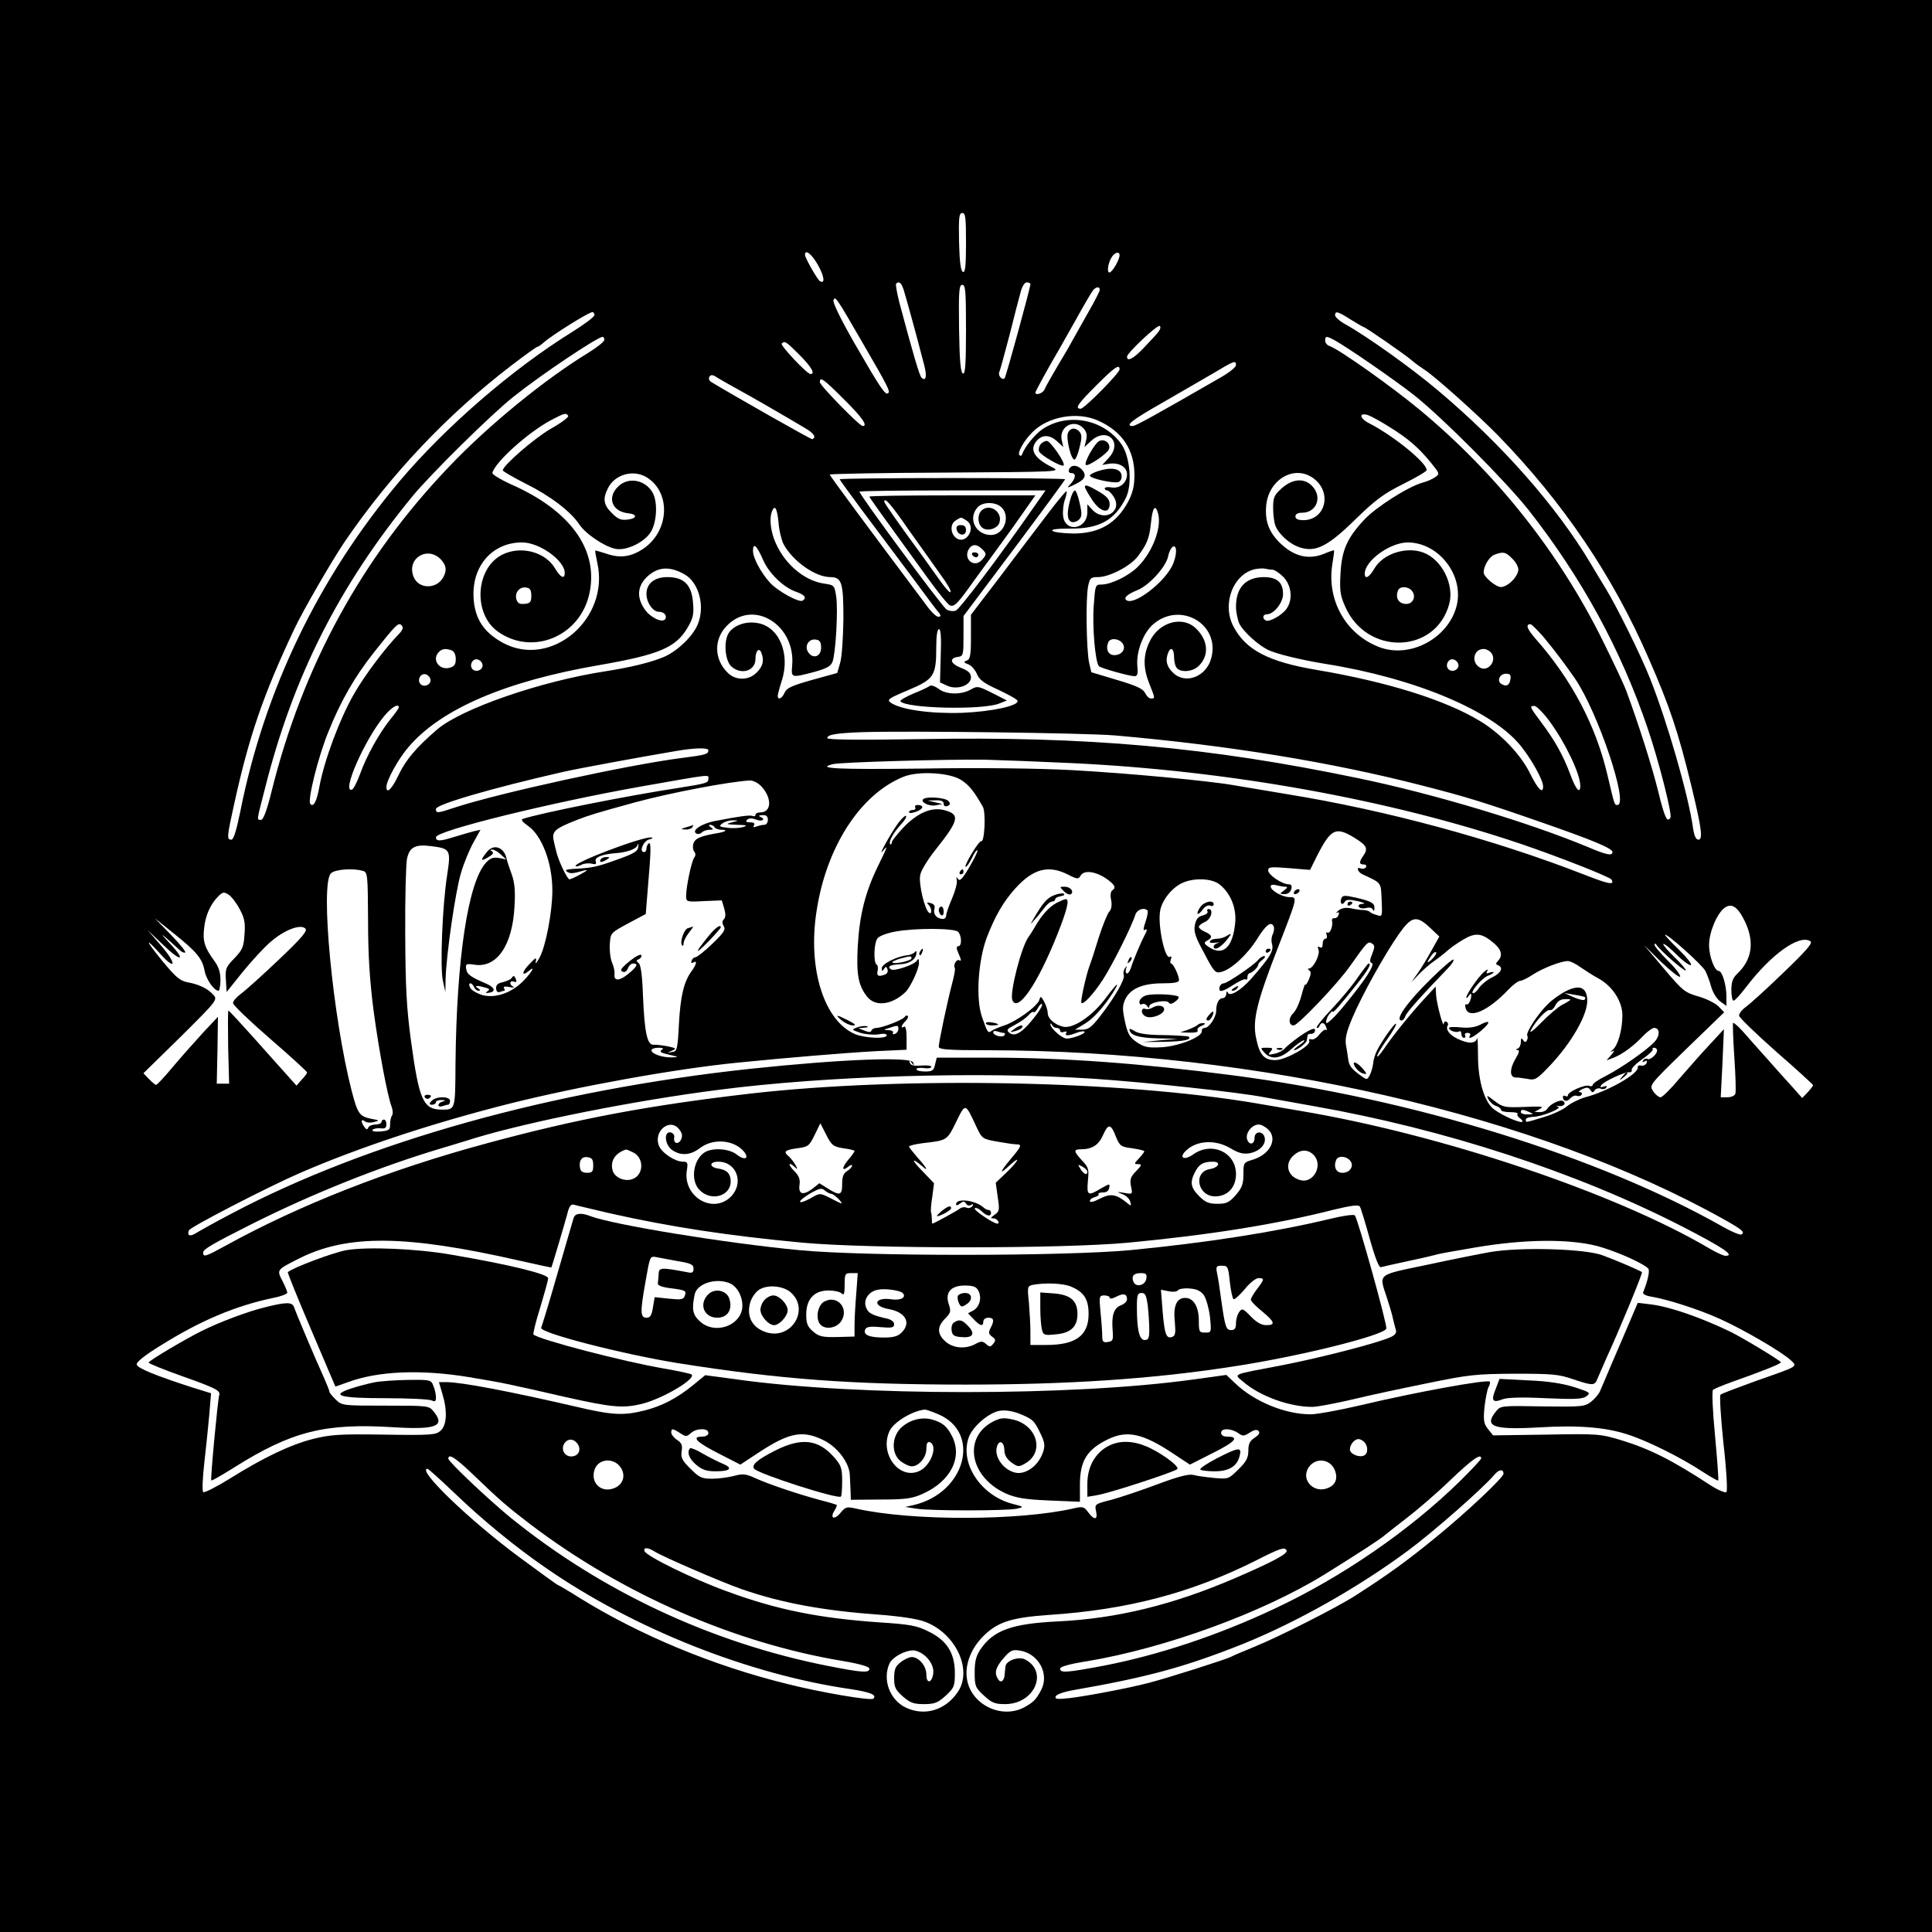 <?xml version="1.0" encoding="UTF-8"?>
<svg xmlns="http://www.w3.org/2000/svg" xmlns:xlink="http://www.w3.org/1999/xlink" width="200px" height="200px" viewBox="0 0 200 200" version="1.1">
<g id="surface1">
<path style=" stroke:none;fill-rule:nonzero;fill:rgb(0%,0%,0%);fill-opacity:1;" d="M 0 100 L 0 200 L 200 200 L 200 0 L 0 0 Z M 100 25.152 C 100 27.512 99.922 28.23 99.691 28.152 C 99.461 28.078 99.332 27.152 99.281 25.051 C 99.23 22.488 99.281 22.051 99.617 22.051 C 99.949 22.051 100 22.539 100 25.152 Z M 84.691 27.461 C 85.332 28.617 85.438 29.438 84.871 29.102 C 84.617 28.949 83.332 26.691 83.332 26.383 C 83.332 25.742 84.051 26.309 84.691 27.461 Z M 115.898 26.41 C 115.898 26.898 115.129 28.207 114.848 28.207 C 114.512 28.207 114.77 26.973 115.18 26.488 C 115.512 26.078 115.898 26.051 115.898 26.41 Z M 93.562 30.051 C 93.793 30.793 94.871 34.668 95.691 37.871 C 95.973 38.973 95.848 39.539 95.383 39.078 C 95.18 38.871 94.512 36.617 93.078 31.23 C 92.848 30.281 92.691 29.438 92.77 29.359 C 93.078 29.078 93.309 29.258 93.562 30.051 Z M 106.668 29.41 C 106.668 29.77 104.129 39.051 104 39.152 C 103.742 39.41 103.309 38.898 103.438 38.539 C 103.539 38.332 104 36.59 104.512 34.668 C 105 32.719 105.512 30.719 105.668 30.18 C 105.82 29.641 106.078 29.23 106.281 29.23 C 106.488 29.23 106.668 29.309 106.668 29.41 Z M 100 34.129 C 100 37.719 99.922 38.742 99.691 38.668 C 99.438 38.562 99.332 37.359 99.281 34.027 C 99.23 30.102 99.281 29.488 99.617 29.488 C 99.949 29.488 100 30.152 100 34.129 Z M 113.848 30 C 113.848 30.152 113.359 31.102 112.77 32.129 C 112.207 33.152 111.488 34.383 111.23 34.871 C 110.949 35.359 110.59 36 110.438 36.281 C 109.027 38.641 108.281 39.949 108.129 40.309 C 107.973 40.719 107.18 40.973 107.18 40.641 C 107.18 40.512 108.59 37.949 109.617 36.207 C 109.77 35.949 110.562 34.539 111.383 33.078 C 112.207 31.59 113 30.23 113.152 30.051 C 113.461 29.668 113.848 29.641 113.848 30 Z M 89.309 35.512 C 91.973 40.102 92.152 40.488 91.949 40.691 C 91.668 40.973 91.152 40.207 88.488 35.59 C 87.051 33.078 86.18 31.309 86.281 31.078 C 86.461 30.617 86.539 30.719 89.309 35.512 Z M 61.539 32.617 C 61.539 32.793 60.512 33.562 59.281 34.332 C 53.027 38.207 46.129 44.18 41.383 49.793 C 32.973 59.793 27.383 71.41 24.871 84.027 C 24.461 86.027 24.18 86.922 23.949 86.922 C 23.461 86.922 23.488 86.641 24.23 83.281 C 25.77 76.258 27.23 71.973 30.461 65.129 C 31.332 63.258 34.41 57.949 35.719 56.027 C 40.438 49.129 46.258 42.949 52.922 37.848 C 54.332 36.77 55.539 35.898 55.641 35.898 C 55.719 35.898 56.027 35.691 56.309 35.438 C 57.102 34.719 60.949 32.309 61.332 32.309 C 61.438 32.309 61.539 32.461 61.539 32.617 Z M 139.82 33.078 C 140.488 33.488 141.102 33.848 141.152 33.848 C 141.332 33.848 145.438 36.691 146.152 37.309 C 146.512 37.617 147.078 38.027 147.438 38.258 C 148.438 38.871 153 42.949 155.102 45.102 C 161.848 52.051 166.949 59.59 170.668 68.152 C 172.82 73.051 173.742 75.793 175.102 81.41 C 176.152 85.742 176.309 86.922 175.82 86.922 C 175.562 86.922 175.383 86.539 175.258 85.691 C 174.77 82.258 172.59 74.719 170.82 70.258 C 169.898 67.898 167.332 62.719 166.207 60.898 C 165.77 60.18 165.051 59 164.617 58.258 C 161.102 52.383 155.438 45.949 148.848 40.41 C 146.152 38.129 141.59 34.871 139.309 33.59 C 138.691 33.258 138.207 32.82 138.207 32.641 C 138.207 32.152 138.488 32.23 139.82 33.078 Z M 119.949 34.309 C 119.77 34.562 119.102 35.281 118.461 35.949 C 117.359 37.129 116.668 37.488 116.668 36.922 C 116.668 36.539 119.82 33.59 120.051 33.742 C 120.18 33.82 120.129 34.078 119.949 34.309 Z M 62.562 35.18 C 62.562 35.359 61.793 35.973 60.871 36.539 C 56.383 39.281 50.59 44 46.539 48.258 C 37.461 57.719 31.309 69 28.102 81.973 C 27.617 83.922 27.258 84.871 27.027 84.871 C 26.562 84.871 26.539 85.078 27.438 81.59 C 30.332 70.078 35.078 60.668 42.668 51.41 C 44.562 49.102 50.871 42.871 53.18 41.051 C 56.078 38.742 61.871 34.871 62.383 34.871 C 62.488 34.871 62.562 35.027 62.562 35.18 Z M 138.027 35.152 C 139.309 35.82 144.383 39.332 146.41 40.922 C 149.41 43.309 155.922 49.871 158.258 52.82 C 163.742 59.82 167.793 67.23 170.562 75.383 C 171.719 78.77 173.129 84.332 172.922 84.641 C 172.59 85.207 172.332 84.668 171.668 81.973 C 171.051 79.438 169.617 74.922 168.359 71.539 C 168.129 70.898 167 68.512 165.871 66.23 C 161.359 57.152 154.898 49 146.922 42.383 C 143.973 39.949 138.691 36.207 137.641 35.82 C 137.383 35.742 137.18 35.488 137.18 35.258 C 137.18 34.793 137.309 34.77 138.027 35.152 Z M 82.742 36.719 C 83.973 37.949 84.438 38.719 83.898 38.719 C 83.539 38.719 80.742 35.742 80.922 35.562 C 81.23 35.258 81.359 35.332 82.742 36.719 Z M 127.949 37.793 C 127.949 38 127.281 38.539 126.488 39 C 119.332 43.129 117.539 44.102 117.258 44.102 C 116.383 44.102 117.207 43.461 120.332 41.691 C 122.18 40.617 124.59 39.23 125.641 38.617 C 127.77 37.332 127.949 37.281 127.949 37.793 Z M 115.898 38.23 C 115.898 38.617 112.258 42.309 111.871 42.309 C 111.23 42.309 111.562 41.82 113.488 39.898 C 115.359 38.027 115.898 37.641 115.898 38.23 Z M 76.207 40.207 C 77.539 40.922 81.359 43.129 83.41 44.359 C 84.258 44.848 84.539 45.309 84.078 45.461 C 83.973 45.512 75.949 40.949 73.617 39.539 C 73.41 39.41 73.332 39.207 73.438 39 C 73.59 38.77 73.77 38.77 74.23 39.078 C 74.562 39.281 75.438 39.793 76.207 40.207 Z M 87.359 41.332 C 89.258 43.207 89.871 44.102 89.309 44.102 C 88.973 44.102 84.871 39.898 84.871 39.562 C 84.871 38.949 85.23 39.207 87.359 41.332 Z M 58.82 43.051 C 58.898 43.18 58.078 43.793 56.973 44.41 C 55.23 45.438 52.051 48.207 52.051 48.691 C 52.051 48.793 53.129 49.41 54.438 50.078 C 56.922 51.309 59.051 52.922 59.949 54.258 C 60.59 55.258 62.617 56.617 63.742 56.82 C 64.793 57.027 66.562 56.207 67.281 55.207 C 67.973 54.258 68.129 52.102 67.59 51.051 C 66.848 49.668 65.027 49.309 63.973 50.383 C 62.82 51.512 63.359 52.949 65 53.129 C 66.027 53.23 65.973 53.691 64.922 53.793 C 64.281 53.871 63.922 53.719 63.332 53.102 C 62.461 52.258 62.383 51.617 62.949 50.512 C 63.668 49.102 65.539 48.59 66.898 49.383 C 69.438 50.898 69.332 54.82 66.719 56.719 C 65.41 57.641 64.23 57.82 62.82 57.332 C 62.207 57.129 61.668 56.973 61.617 57 C 61.59 57.027 61.691 57.59 61.82 58.207 C 63.18 64.051 57.051 69.258 52.051 66.539 C 50.078 65.461 49.152 64.051 49.027 61.922 C 48.82 58.617 50.949 56.152 54.051 56.152 C 55.848 56.152 58.461 58.027 58.461 59.309 C 58.461 60 58.027 59.793 57.461 58.848 C 56.512 57.207 54.129 56.512 52.23 57.309 C 49.258 58.539 48.848 63.461 51.539 65.383 C 55.152 67.949 60.102 65.848 61.027 61.383 C 61.973 56.871 59 52.793 52.82 50.102 C 51.77 49.617 50.922 49.102 50.973 48.949 C 51.258 47.82 54.691 44.742 57.051 43.488 C 58.461 42.742 58.617 42.719 58.82 43.051 Z M 143.848 44.207 C 145.793 45.41 146.848 46.332 148.129 47.898 C 149.027 49 149.051 49.051 148.59 49.383 C 148.309 49.59 147.719 49.848 147.23 49.973 C 145.77 50.383 142.41 52.512 141.207 53.82 C 139.461 55.691 138.898 56.949 138.77 59.359 C 138.668 61.102 138.742 61.641 139.23 62.742 C 141.438 67.898 148.617 67.742 150.027 62.512 C 150.562 60.512 149.258 57.922 147.359 57.207 C 145.59 56.539 143.18 57.309 142.281 58.848 C 141.742 59.77 141.281 60.027 141.281 59.383 C 141.281 58.051 143.898 56.152 145.742 56.152 C 149 56.18 151.617 59.641 150.77 62.793 C 149.871 66.129 145.898 68.207 142.742 66.973 C 139.309 65.641 137.332 62.129 137.922 58.41 C 138.051 57.668 138.129 57.027 138.102 56.973 C 138.051 56.949 137.59 57.102 137.051 57.332 C 135.539 57.949 134.051 57.641 132.668 56.359 C 131.383 55.18 130.922 54 131.078 52.309 C 131.359 49.512 134.18 48 136.129 49.641 C 137.898 51.129 137.152 53.82 134.949 53.848 C 134.359 53.848 134.102 53.719 134.102 53.461 C 134.102 53.207 134.359 53.078 134.793 53.078 C 136.281 53.078 136.922 51.461 135.848 50.332 C 135.051 49.461 133.82 49.539 132.691 50.539 C 131.898 51.258 131.793 51.488 131.793 52.562 C 131.793 53.258 131.898 54.078 132.027 54.41 C 132.383 55.332 133.562 56.383 134.641 56.691 C 136.23 57.18 137.488 56.539 140.359 53.719 C 142.41 51.719 143.258 51.102 145.258 50.102 C 146.59 49.438 147.691 48.793 147.691 48.668 C 147.691 47.898 144.281 45.129 141.742 43.82 C 140.719 43.309 140.641 42.668 141.617 42.973 C 141.922 43.078 142.922 43.617 143.848 44.207 Z M 113.719 43.562 C 116.18 44.668 117.438 46.59 117.438 49.18 C 117.438 50.309 117.258 51 116.793 51.922 C 115.562 54.207 113.793 55.23 111.078 55.23 C 110.051 55.207 109.102 55.102 108.949 54.949 C 108.793 54.793 109.438 54.719 110.82 54.719 C 113.77 54.742 115.383 53.871 116.539 51.562 C 117.23 50.207 117 47.309 116.102 46 C 114.258 43.383 110.539 42.668 107.898 44.438 C 107.129 44.973 106.102 46.23 105.82 47 C 105.77 47.18 105.641 47.23 105.539 47.129 C 105.281 46.898 105.973 45.641 106.848 44.77 C 108.461 43.102 111.562 42.562 113.719 43.562 Z M 112.18 44.359 C 112.488 44.719 112.562 45.051 112.438 45.562 L 112.258 46.281 L 112.922 45.668 C 114.59 44.102 116.309 45.793 114.742 47.438 L 114.102 48.129 L 114.848 48 C 115.848 47.871 116.668 48.332 116.668 49.102 C 116.668 49.973 115.949 50.59 115.078 50.461 C 114.691 50.383 114.359 50.438 114.359 50.562 C 114.359 50.668 114.461 50.77 114.617 50.77 C 114.742 50.77 115.051 51.051 115.281 51.41 C 116.258 52.922 114.332 54.102 113.078 52.77 L 112.562 52.207 L 112.562 53 C 112.562 54.82 110.23 55.18 110.051 53.383 C 110 52.898 110.078 52.18 110.23 51.742 C 110.383 51.309 110.461 50.898 110.41 50.848 C 110.359 50.793 109.461 51.871 108.41 53.258 C 107.359 54.641 105.152 57.539 103.512 59.719 L 100.512 63.641 L 100.512 65.922 C 100.512 67.82 100.438 68.258 100.078 68.383 C 99.719 68.512 99.742 68.59 100.23 68.77 C 100.539 68.871 100.949 69.332 101.129 69.77 C 101.383 70.383 101.871 70.742 103.359 71.41 C 104.383 71.898 105.281 72.383 105.332 72.539 C 105.512 73.051 102.691 73.668 99.562 73.793 C 96.309 73.898 93.18 73.461 92.18 72.719 C 91.793 72.438 92 72.281 94.027 71.438 C 96.691 70.309 96.922 69.973 96.922 66.973 C 96.922 65.793 97.027 65.129 97.207 65.129 C 97.383 65.129 97.461 66 97.383 67.871 L 97.309 70.641 L 98.027 70.973 C 99.051 71.461 100.512 70.973 100.512 70.129 C 100.512 69.691 100.258 69.438 99.461 69.129 C 98.359 68.691 98.23 68.129 99.18 68 C 99.719 67.922 99.742 67.77 99.742 65.848 L 99.742 63.77 L 105 56.77 C 107.898 52.898 110.258 49.691 110.258 49.617 C 110.258 49.539 105 49.488 98.59 49.488 C 92.18 49.488 86.922 49.539 86.922 49.617 C 86.922 49.668 87.949 51.078 89.18 52.742 C 90.438 54.41 92.691 57.438 94.23 59.488 C 95.742 61.539 97.102 63.359 97.258 63.512 C 97.41 63.742 97.383 63.848 97.129 63.848 C 96.922 63.848 96.359 63.309 95.871 62.617 C 89.641 54.309 85.898 49.258 85.898 49.129 C 85.898 49.051 91.281 48.949 97.898 48.922 C 109.617 48.848 109.848 48.848 108.949 48.383 C 107.027 47.438 106.512 46.512 107.359 45.59 C 107.922 44.973 108.691 45 109.438 45.691 L 110.078 46.281 L 109.922 45.617 C 109.562 44.18 111.207 43.281 112.18 44.359 Z M 107.027 52.488 C 103.461 57.617 99.332 63.078 98.949 63.207 C 98.691 63.309 98.258 63.258 98 63.102 C 97.562 62.871 88.973 51.23 88.973 50.898 C 88.973 50.82 93.309 50.77 98.59 50.77 L 108.23 50.77 Z M 80.59 54.051 C 80.641 54.871 80.898 55.898 81.102 56.309 C 82.027 58.051 84.359 59.719 85.922 59.742 C 87.152 59.742 87.309 60.281 87.309 64.078 C 87.281 66 87.152 68.027 86.973 68.617 L 86.668 69.668 L 84.078 70.383 C 82 70.973 81.438 71.207 81.23 71.691 C 80.949 72.332 80.512 72.512 80.512 72.027 C 80.512 71.898 80.691 71.207 80.922 70.488 C 81.848 67.668 80.641 64.82 78.359 64.488 C 77.102 64.281 75.848 64.793 75.383 65.617 C 74.898 66.539 75.078 68.383 75.691 68.973 C 76.719 69.922 78.207 69.461 78.207 68.207 C 78.207 67.359 78.59 66.973 78.82 67.59 C 79.129 68.359 78.973 69 78.332 69.617 C 77.539 70.438 76.23 70.461 75.41 69.719 C 73.898 68.309 73.848 66.152 75.281 64.742 C 78.027 61.973 82.41 64.719 82 68.949 C 81.898 70.18 81.922 70.18 84.281 69.562 C 85.562 69.207 86 68.973 86.18 68.512 C 86.512 67.641 86.77 63.102 86.562 61.742 C 86.383 60.59 86.359 60.562 85.281 60.41 C 83.102 60.078 80.973 58.152 80.102 55.719 C 79.742 54.668 79.668 53.617 79.898 52.973 C 80.207 52.18 80.438 52.59 80.59 54.051 Z M 119.898 53.207 C 120.258 54.641 119.309 57.152 117.793 58.668 C 116.848 59.617 115.051 60.488 114.051 60.512 C 113.383 60.512 113.383 60.539 113.23 62.617 C 113.051 64.82 113.383 68.617 113.77 68.973 C 114 69.18 116.922 70 117.461 70 C 117.742 70 117.82 69.742 117.742 69 C 117.59 67.512 118.332 65.539 119.359 64.641 C 122.18 62.18 126.359 64.617 125.383 68.152 C 124.871 70.078 122.668 70.898 121.41 69.617 C 120.77 69 120.617 68.359 120.922 67.59 C 121.18 66.898 121.539 67.129 121.539 68.027 C 121.539 68.488 121.668 69 121.848 69.18 C 122.309 69.641 123.438 69.539 124.051 68.973 C 125.18 67.922 125.102 66.332 123.848 65.102 C 122.438 63.668 119.922 64.383 118.973 66.488 C 118.332 67.871 118.332 69.152 118.973 70.77 C 119.59 72.309 119.59 72.309 119.152 72.309 C 118.949 72.309 118.691 72.051 118.539 71.742 C 118.332 71.309 117.691 71 115.617 70.383 L 112.973 69.59 L 112.742 68.59 C 112.461 67.23 112.383 61.922 112.641 60.691 C 112.82 59.82 112.922 59.742 113.668 59.742 C 114.82 59.742 117 58.617 117.77 57.617 C 118.742 56.309 118.973 55.77 119.152 54.102 C 119.309 52.488 119.617 52.129 119.898 53.207 Z M 79 57.973 C 79.617 59.383 81.152 60.848 82.461 61.281 C 83.332 61.59 83.539 61.898 83.078 62.18 C 82.719 62.41 80.488 61.18 79.719 60.332 C 78.77 59.281 77.949 57.77 77.949 57.027 C 77.949 56.102 78.359 56.488 79 57.973 Z M 121.309 58.641 C 120.383 60.41 117.438 62.641 116.641 62.152 C 116.258 61.922 116.641 61.539 117.719 61.102 C 118.949 60.617 120.668 58.719 120.922 57.617 C 121 57.152 121.23 56.719 121.383 56.617 C 121.898 56.281 121.848 57.617 121.309 58.641 Z M 45.719 58 C 46.207 58.59 46.258 59.051 45.898 59.742 C 45.207 61.027 43.332 61 42.82 59.719 C 42.027 57.793 44.332 56.41 45.719 58 Z M 156.539 57.82 C 156.898 58.152 157.18 58.668 157.18 58.973 C 157.18 59.258 156.898 59.793 156.539 60.129 C 156.207 60.488 155.691 60.77 155.383 60.77 C 154.848 60.77 153.59 59.719 153.59 59.258 C 153.59 58.59 154.152 57.668 154.668 57.438 C 155.59 57.078 155.871 57.129 156.539 57.82 Z M 70.871 59.461 C 72.359 60.309 73.027 62.793 72.207 64.691 C 71.691 65.898 70.102 67.41 68.742 68 C 67.41 68.562 65.332 69.078 62.691 69.488 C 56 70.512 47.77 73.359 45.258 75.512 C 43.102 77.359 42.051 78.617 41.309 80.129 C 40.59 81.668 40 82.258 40 81.461 C 40 80.793 41.258 78.512 42.309 77.309 C 45.668 73.383 52.359 70.512 62.051 68.848 C 68.258 67.77 69.973 67.027 71.18 64.973 C 71.742 64 71.848 63.617 71.742 62.383 C 71.59 60.512 70.793 59.742 69.078 59.742 C 67.742 59.742 66.922 60.41 66.922 61.488 C 66.922 62.383 67.59 63.332 68.207 63.332 C 68.742 63.332 69.078 63.719 68.871 64.078 C 68.59 64.539 67.309 63.922 66.742 63.078 C 65.898 61.871 65.973 60.719 66.922 59.77 C 68.051 58.668 69.281 58.562 70.871 59.461 Z M 131.719 58.973 C 131.922 58.973 132.438 59.309 132.848 59.719 C 133.691 60.59 133.871 62.051 133.18 63.027 C 132.719 63.691 131.359 64.438 131.027 64.23 C 130.641 64 130.719 63.59 131.152 63.59 C 131.871 63.59 132.82 62.383 132.82 61.512 C 132.82 60.281 132.207 59.742 130.793 59.742 C 128.949 59.77 127.949 60.82 127.949 62.82 C 127.949 63.383 128.129 64.207 128.309 64.59 C 128.742 65.41 130.207 66.742 131.23 67.258 C 132.027 67.668 134.719 68.332 137.309 68.742 C 146.562 70.23 154.59 73.617 157.461 77.258 C 158.59 78.668 159.742 80.77 159.742 81.41 C 159.742 82.23 159.207 81.719 158.41 80.102 C 157.438 78.102 155.332 75.922 153.207 74.641 C 149.617 72.461 143.617 70.59 136.359 69.359 C 131.281 68.512 128.949 67.281 127.668 64.82 C 126.461 62.461 127.691 59.332 130.027 58.898 C 130.359 58.848 130.793 58.82 130.973 58.871 C 131.18 58.922 131.488 58.973 131.719 58.973 Z M 55 61.668 C 55 62.309 54.898 62.461 54.309 62.512 C 53.82 62.562 53.59 62.461 53.461 62.051 C 53.258 61.359 53.77 60.719 54.461 60.82 C 54.871 60.871 55 61.078 55 61.668 Z M 146.152 61.152 C 146.668 61.77 146.23 62.617 145.438 62.512 C 144.742 62.438 144.438 61.848 144.719 61.129 C 144.898 60.668 145.742 60.668 146.152 61.152 Z M 41.668 64.871 C 41.742 65 41.617 65.309 41.359 65.562 C 39.922 67.027 37.77 69.871 36.641 71.848 C 35.18 74.383 33.59 78.641 33.078 81.359 C 32.793 82.973 32.461 83.59 32.129 83.23 C 31.793 82.922 32.949 78.281 34 75.742 C 35.281 72.539 36.742 70.027 38.691 67.562 C 41.152 64.461 41.309 64.309 41.668 64.871 Z M 159.793 65.949 C 161 67.41 162.078 68.848 163.051 70.258 C 165.438 73.77 168.641 83.332 167.438 83.332 C 167.129 83.332 167.152 83.41 166.41 80.258 C 165.207 75.102 162.691 70.332 158.922 66.078 C 158.078 65.102 157.898 64.617 158.438 64.617 C 158.562 64.617 159.152 65.23 159.793 65.949 Z M 85 67.051 C 85 67.949 84.207 68.258 83.691 67.562 C 83.23 66.922 83.691 66.102 84.438 66.207 C 84.871 66.258 85 66.461 85 67.051 Z M 116.18 66.562 C 116.617 67.102 116.18 67.82 115.359 67.82 C 114.742 67.82 114.438 67.23 114.719 66.512 C 114.898 66.027 115.742 66.051 116.18 66.562 Z M 46.77 67.332 C 47.027 67.438 47.18 67.793 47.18 68.23 C 47.18 68.793 47.027 69 46.539 69.129 C 45.438 69.41 44.668 68.258 45.438 67.488 C 45.77 67.152 46.152 67.102 46.77 67.332 Z M 154.359 67.562 C 155.027 68.383 154.027 69.641 153.152 69.078 C 152.258 68.512 152.562 67.18 153.59 67.18 C 153.848 67.18 154.18 67.359 154.359 67.562 Z M 49.949 68.793 C 50.051 69.309 49.309 69.668 48.922 69.281 C 48.539 68.898 48.898 68.152 49.41 68.258 C 49.668 68.309 49.898 68.539 49.949 68.793 Z M 150.973 68.793 C 151.078 69.309 150.332 69.668 149.949 69.281 C 149.562 68.898 149.922 68.152 150.438 68.258 C 150.691 68.309 150.922 68.539 150.973 68.793 Z M 44.562 70.332 C 44.668 70.848 43.922 71.207 43.539 70.82 C 43.152 70.438 43.512 69.691 44.027 69.793 C 44.281 69.848 44.512 70.078 44.562 70.332 Z M 156.359 70.309 C 156.281 70.949 155.922 71.129 155.41 70.793 C 154.922 70.488 155.258 69.742 155.898 69.742 C 156.309 69.742 156.438 69.871 156.359 70.309 Z M 41.281 73.23 C 41.281 73.332 40.898 73.871 40.41 74.461 C 39.281 75.871 37.973 78.18 37.281 80.102 C 36.973 80.949 36.59 81.691 36.438 81.742 C 35.309 82.129 37.742 76.562 39.793 74.102 C 40.539 73.207 41.281 72.77 41.281 73.23 Z M 160.41 74.668 C 162.051 76.898 163.59 80.129 163.59 81.332 C 163.59 82.258 163.129 81.742 162.562 80.18 C 161.82 78.207 161 76.719 159.562 74.793 C 158.332 73.152 158.309 73.078 158.848 73.078 C 159.051 73.078 159.77 73.793 160.41 74.668 Z M 115.383 76.129 C 127.18 77.152 137.922 78.922 147.18 81.309 C 151.793 82.488 153.617 83.051 159.719 85.18 C 164.871 86.973 166.922 87.82 166.922 88.207 C 166.922 88.617 166.309 88.512 164.461 87.719 C 158.309 85.152 148.461 82.18 140.512 80.539 C 125.078 77.332 112.562 76.207 95.332 76.512 C 89.027 76.617 85.641 76.59 85.641 76.41 C 85.641 76.051 86.488 75.898 89.23 75.793 C 93.922 75.641 112.207 75.871 115.383 76.129 Z M 73.332 77.668 C 73.332 78.078 73.027 78.152 70.617 78.461 C 65.129 79.152 51.719 82.078 47.102 83.59 C 45.258 84.207 45.129 84.207 45.129 83.742 C 45.129 83.281 50.793 81.617 58.332 79.898 C 59.922 79.539 66.207 78.383 70 77.742 C 71.922 77.41 73.332 77.383 73.332 77.668 Z M 111.027 79 C 127.23 79.77 143.848 82.77 157.438 87.359 C 161.359 88.691 166.641 90.77 166.82 91.051 C 167.18 91.668 166.539 91.539 163.922 90.512 C 154.562 86.871 143.488 83.871 133.207 82.207 C 130.949 81.82 128.461 81.41 127.691 81.281 C 125.078 80.82 116.59 80.027 110.898 79.719 C 107.41 79.539 101.539 79.461 95.461 79.562 C 86.668 79.668 84.359 79.562 86.23 79.102 C 87.051 78.898 98 78.59 101.922 78.641 C 103.77 78.691 107.848 78.848 111.027 79 Z M 99.539 80.77 C 100.359 81.309 100.848 81.949 101.742 83.512 C 102.078 84.102 101.922 87.281 101.562 87.078 C 101.488 87.027 101.051 87.59 100.59 88.359 C 100.129 89.129 99.848 89.742 99.973 89.742 C 100.078 89.742 100.359 89.332 100.617 88.82 C 100.848 88.309 101.102 87.949 101.18 88.027 C 101.258 88.078 100.871 88.871 100.359 89.742 C 99.668 90.949 99.359 91.258 99.18 91 C 99 90.719 98.973 90.77 99.051 91.152 C 99.102 91.438 98.871 92.281 98.539 93.051 C 98.207 93.793 97.949 94.59 97.949 94.77 C 97.949 94.973 97.793 95.129 97.641 95.129 C 97 95.129 96.59 94.668 96.719 94.152 C 96.82 93.77 96.719 93.59 96.332 93.488 C 95.949 93.383 95.898 93.438 96.129 93.668 C 96.461 94 96.512 94.719 96.18 94.488 C 95.742 94.23 95.078 91.488 95.258 90.59 C 95.332 90.129 96.051 88.949 96.898 87.898 C 99.281 84.898 99.41 84.309 97.77 83.871 C 96.461 83.512 95 84.129 93.539 85.641 C 92.871 86.359 92.309 87.051 92.309 87.23 C 92.309 87.383 92.23 87.461 92.152 87.383 C 91.949 87.152 92.512 86.152 93.281 85.332 C 93.641 84.949 93.871 84.562 93.793 84.461 C 93.719 84.383 93.359 84.719 93 85.18 C 92.258 86.18 90.793 88.82 91.383 88.102 C 91.973 87.383 91.898 87.59 90.848 89.742 C 89.562 92.383 88.973 94.77 88.793 97.973 C 88.641 100.871 88.848 102.027 89.77 103.18 C 90.617 104.258 92.359 104.027 93.742 102.691 C 94.258 102.18 95.129 100.309 95.129 99.691 C 95.129 99.23 95.078 99.18 94.898 99.461 C 94.641 99.871 92.59 100.562 92.258 100.359 C 91.793 100.078 92.102 99.871 93.129 99.82 C 94.152 99.793 94.871 99.281 94.871 98.617 C 94.871 98.438 94.793 98.41 94.668 98.59 C 94.562 98.719 94.207 98.871 93.848 98.898 C 92.793 99.027 91.281 99.793 91.281 100.23 C 91.281 100.562 91.332 100.562 91.512 100.309 C 91.691 100.027 91.742 100.027 91.871 100.332 C 91.949 100.562 91.848 100.793 91.641 100.871 C 90.949 101.152 90.719 101.027 90.848 100.512 C 90.922 100.23 90.871 99.922 90.742 99.848 C 90.41 99.641 90.461 97.59 90.848 97.129 C 91 96.898 91.848 96.59 92.668 96.438 C 94.77 96.051 98.793 96.078 99.18 96.461 C 99.562 96.848 99.59 97.949 99.207 97.949 C 99.051 97.949 99 98.129 99.078 98.332 C 99.152 98.539 99.309 98.898 99.41 99.152 C 99.512 99.41 99.461 99.512 99.309 99.41 C 99.027 99.23 98.641 99.898 98.848 100.23 C 98.898 100.332 98.77 101.051 98.562 101.82 C 98.102 103.539 97.18 107.871 97.18 108.359 C 97.18 108.641 98.078 108.719 102.129 108.719 C 130.129 108.742 159.152 115.41 178.512 126.258 C 180.332 127.281 180.668 127.562 180.281 127.793 C 180.152 127.871 179.309 127.539 178.41 127.027 C 165.438 119.668 146.258 113.742 127.562 111.309 C 118.051 110.078 110.18 109.488 102.512 109.488 L 96.973 109.488 L 96.793 110.207 C 96.668 110.82 96.512 110.922 95.77 110.922 C 95.281 110.922 94.871 110.82 94.871 110.691 C 94.871 110.562 95.23 110.512 95.641 110.562 C 96.078 110.641 96.41 110.562 96.41 110.438 C 96.41 110.309 95.922 110.258 95.332 110.309 C 94.562 110.359 94.258 110.281 94.18 110 C 94.078 109.668 94.102 109.668 94.359 110 C 94.617 110.332 94.641 110.332 94.539 110 C 94.359 109.359 87.152 109.641 77.691 110.641 C 57.129 112.848 38.051 118.18 23.898 125.668 C 22.23 126.539 20.641 127.438 20.309 127.641 C 19.668 128.051 19.332 127.922 19.562 127.359 C 19.691 127.027 27.668 122.898 31.027 121.438 C 37.129 118.793 44.691 116.281 52.82 114.23 C 60 112.438 69.922 110.641 76.41 110 C 81.258 109.512 87.383 109 90.59 108.82 L 93.848 108.668 L 93.848 107.383 C 93.848 106.617 93.742 106.18 93.59 106.281 C 93.207 106.539 93.281 106.152 93.719 105.719 C 93.949 105.512 94.051 105.258 93.973 105.18 C 93.898 105.078 93.742 105.129 93.641 105.281 C 93.438 105.59 91.309 106.41 90.719 106.41 C 90.488 106.41 90.258 106.539 90.207 106.691 C 90.152 106.871 89.922 106.871 89.488 106.691 L 88.848 106.438 L 89.488 106.383 C 89.848 106.359 89.949 106.309 89.719 106.23 C 89.512 106.18 89.051 106.23 88.719 106.359 C 88.129 106.59 88.129 106.59 89.078 106.922 C 89.617 107.078 90.41 107.152 90.922 107.078 C 91.461 106.973 91.793 107 91.793 107.18 C 91.793 107.562 89.59 107.488 88.512 107.051 C 85.332 105.691 83.617 100.359 84.512 94.438 C 85.488 87.77 89 82.281 93.461 80.438 C 95 79.77 98.383 79.973 99.539 80.77 Z M 73.332 80.641 C 73.332 81.051 73.129 81.102 70.258 81.562 C 64.848 82.383 56.027 84.152 54.129 84.77 C 53.898 84.848 54.078 85.078 54.617 85.461 C 56.078 86.438 57.18 89.309 57.18 92.18 C 57.18 94.359 56.512 97.898 55.871 99.102 C 55.562 99.668 55.383 99.871 55.461 99.562 C 55.562 99.051 55.488 99.078 54.793 99.82 C 54 100.617 53.973 101.152 54.742 100.512 C 55.438 99.922 55.129 100.539 54.258 101.461 C 53.051 102.742 51.359 103.359 50 103.027 C 49.438 102.871 48.848 102.539 48.691 102.281 C 48.539 102 48.539 101.793 48.691 101.793 C 48.82 101.793 48.973 101.973 49.078 102.18 C 49.152 102.383 49.359 102.562 49.539 102.562 C 49.77 102.562 49.742 102.488 49.488 102.309 C 49.051 102.027 49.332 101.973 50.207 102.23 C 50.668 102.332 50.742 102.438 50.461 102.617 C 50.207 102.793 50.258 102.82 50.617 102.77 C 51.359 102.668 51.23 102.23 50.383 101.848 C 48.691 101.129 48.332 100.848 48.258 100.309 C 48.18 99.77 48.258 99.742 49.152 99.871 C 51.438 100.207 53.051 97.848 53.258 93.871 C 53.359 92.23 53.281 91.383 52.973 90.512 C 52.742 89.871 52.488 89.152 52.438 88.871 C 52.18 87.719 51.152 87.332 50.461 88.129 C 49.719 89.027 49.719 89.23 50.488 88.77 C 51 88.488 51.152 88.281 50.949 88.152 C 50.719 88 50.719 87.949 50.973 87.949 C 51.152 87.949 51.562 88.18 51.848 88.461 L 52.41 88.973 L 51.668 88.82 C 51.078 88.719 50.77 88.82 50.332 89.281 C 48.461 91.258 47.258 99.18 47.152 110.207 C 47.129 114.898 47.129 114.871 45.77 114.871 C 43.793 114.871 43.383 113.898 42.539 107.691 C 42.078 104.281 41.973 102.129 41.949 96.668 C 41.922 92.922 42.027 89.438 42.129 88.922 C 42.383 87.691 42.973 87.383 44.617 87.59 C 46.641 87.848 46.691 87.949 46.281 90.641 C 45.793 93.77 45.539 100.129 45.848 101.539 L 46.102 102.691 L 46.129 101.359 C 46.18 98.973 47.152 92.207 47.719 90.383 C 48 89.383 48.59 87.973 49 87.23 L 49.742 85.898 L 49.051 86.051 C 48.641 86.152 47.691 86.438 46.922 86.668 C 45.539 87.102 45.129 87.102 45.129 86.668 C 45.129 86 57 83.078 66.41 81.41 C 73.871 80.102 73.332 80.152 73.332 80.641 Z M 78.82 81.41 C 79.949 82.641 79.871 84.102 78.691 84.102 C 78.41 84.102 78.207 84.207 78.207 84.359 C 78.207 84.488 78.051 84.539 77.871 84.461 C 77.59 84.359 76.641 84.488 74.102 84.973 C 72.668 85.23 71.539 85.973 72.078 86.281 C 72.23 86.383 72.488 86.332 72.641 86.18 C 72.793 86.027 73.152 85.898 73.438 85.898 C 73.871 85.898 73.898 85.848 73.59 85.641 C 73.359 85.488 73.332 85.383 73.512 85.383 C 73.668 85.383 73.898 85.488 73.973 85.641 C 74.051 85.77 74.383 85.898 74.668 85.898 C 75.359 85.898 75.18 86.078 74.359 86.23 C 72.539 86.539 72 86.77 71.793 87.281 C 71.691 87.59 71.719 87.949 71.848 88.129 C 72.027 88.359 72.027 88.562 71.871 88.77 C 71.59 89.129 71.027 91.793 71.027 92.742 C 71.027 93.359 71.078 93.383 72.871 93.281 L 74.719 93.207 L 74.973 94.051 C 75.129 94.617 75.129 94.973 74.922 95.18 C 74.742 95.359 74.742 95.59 74.922 95.871 C 75.152 96.23 74.922 96.562 73.719 97.719 C 72.922 98.488 72.129 99.102 71.973 99.102 C 71.82 99.102 71.668 99.258 71.59 99.461 C 71.512 99.668 71.59 99.742 71.77 99.641 C 72.207 99.359 72.102 99.848 71.59 100.539 C 70.793 101.617 70.438 103.129 70.281 106.027 C 70.152 108.59 70.078 108.848 69.617 108.898 L 69.102 108.973 L 69.617 108.742 C 70.051 108.562 69.973 108.488 69.102 108.309 C 68.539 108.207 67.871 108.129 67.641 108.152 C 67 108.18 66.719 106.871 66.562 103.102 C 66.488 100.922 66.332 99.848 66.102 99.691 C 65.848 99.488 65.848 99.41 66.102 99.309 C 66.258 99.258 66.41 99.078 66.41 98.949 C 66.41 98.641 65.742 99 64.793 99.82 C 64.258 100.309 64.18 100.488 64.461 100.59 C 64.691 100.691 64.898 100.539 65 100.23 C 65.102 99.973 65.332 99.742 65.539 99.742 C 66.129 99.742 65.949 100.078 65 100.848 C 64.078 101.59 63.512 101.562 63.617 100.82 C 63.641 100.562 63.539 100.051 63.359 99.641 C 63.18 99.207 63.078 98.359 63.129 97.719 C 63.207 96.59 63.207 96.562 65.027 95.59 L 66.848 94.617 L 67.051 92.102 C 67.41 87.973 67.41 87.152 67.152 87.309 C 67.027 87.41 66.922 87.641 66.922 87.848 C 66.922 88.051 66.82 88.207 66.668 88.207 C 66.129 88.207 66.59 87.051 67.207 86.898 C 67.59 86.793 67.668 86.719 67.383 86.691 C 66.383 86.641 59.258 89.332 59.59 89.668 C 59.641 89.719 59.922 89.668 60.207 89.512 C 60.461 89.383 60.949 89.332 61.258 89.41 C 61.668 89.512 61.77 89.461 61.668 89.152 C 61.512 88.77 62.309 88.438 63.59 88.332 C 64.871 88.258 65.871 87.898 66 87.488 C 66.078 87.23 66.102 87.281 66.078 87.641 C 66.027 88.129 65.668 88.359 63.848 89 C 61.719 89.77 61.281 89.848 59.309 89.949 C 58.617 90 58.438 90.078 58.691 90.23 C 59.051 90.461 59.207 90.461 60.512 90.102 C 60.898 90 60.77 90.152 60.129 90.488 C 59.59 90.793 59.051 91.027 58.949 91.027 C 58.719 91.027 57.742 88.973 57.562 88.051 C 57.512 87.898 57.41 87.41 57.309 86.973 C 57.129 86.051 57.461 85.77 59.742 84.871 C 61.078 84.359 61.668 84.18 65.77 83.051 C 69.488 82.051 75.41 80.922 77.641 80.793 C 77.973 80.793 78.488 81.051 78.82 81.41 Z M 79.488 84.871 C 79.488 85.152 79.332 85.383 79.129 85.383 C 78.922 85.383 78.562 85.461 78.309 85.562 C 78 85.668 77.922 85.641 78.051 85.438 C 78.18 85.23 78.027 85.129 77.668 85.129 C 77.258 85.129 77.152 85.051 77.332 84.871 C 77.512 84.691 77.82 84.668 78.281 84.848 C 78.949 85.102 79.309 84.793 78.668 84.539 C 78.488 84.461 78.59 84.383 78.922 84.383 C 79.332 84.359 79.488 84.512 79.488 84.871 Z M 75.77 85.129 C 75.078 85.309 75.152 85.332 76.281 85.383 C 77.309 85.41 77.438 85.461 76.922 85.617 C 76.562 85.719 75.848 85.77 75.309 85.691 C 74.438 85.59 74.383 85.539 74.793 85.23 C 75.051 85.051 75.539 84.898 75.898 84.922 C 76.488 84.922 76.488 84.949 75.77 85.129 Z M 140.152 86.691 C 141.461 87.488 141.641 87.82 141.18 88.512 C 140.668 89.23 140.668 89.488 141.18 89.488 C 141.383 89.488 141.488 89.617 141.41 89.77 C 141.309 89.922 141.051 89.973 140.848 89.898 C 140.359 89.691 140.539 90.281 141.051 90.512 C 143.051 91.438 142.949 91.309 143.027 93.18 C 143.102 94.898 143.102 94.922 142.512 94.719 C 142.18 94.641 141.871 94.488 141.793 94.383 C 141.719 94.309 141.438 94.23 141.152 94.207 C 140.871 94.207 140.281 94.129 139.848 94.027 C 139.309 93.922 138.871 94 138.562 94.258 C 138.281 94.488 138.23 94.59 138.383 94.488 C 138.59 94.383 138.668 94.461 138.562 94.719 C 138.488 94.949 138.281 95.078 138.129 95.051 C 137.949 95.027 137.848 95.152 137.898 95.359 C 138 95.871 137.691 96.691 137.41 96.539 C 137.281 96.461 137.258 96.562 137.332 96.77 C 137.41 97 137.359 97.18 137.207 97.18 C 137.051 97.18 136.922 97.41 136.922 97.719 C 136.922 98.051 136.82 98.18 136.617 98.051 C 136.41 97.922 136.383 98 136.488 98.309 C 136.691 98.793 135.949 100.258 135.512 100.258 C 135.359 100.258 135.359 100.332 135.539 100.461 C 135.742 100.59 135.719 100.871 135.488 101.41 C 135.309 101.82 135.129 102.051 135.129 101.922 C 135.102 101.77 134.922 102.309 134.719 103.078 C 134.512 103.848 134.129 104.668 133.848 104.922 C 133.359 105.383 133.383 106.152 133.922 106.152 C 134.359 106.152 138.488 101.82 139.742 100.027 C 141.512 97.512 141.617 97.41 142.027 97.668 C 142.332 97.871 142.332 98.027 142.051 98.742 C 141.793 99.359 141.77 99.617 142 99.691 C 142.383 99.82 141.383 101.383 139.207 104.027 C 138.258 105.207 137.383 106.027 137.309 105.898 C 137.23 105.77 137.332 105.383 137.539 105.078 C 137.77 104.77 137.949 104.59 137.949 104.719 C 137.949 104.949 138.668 104.152 140.512 101.82 C 141.668 100.359 142 99.742 141.668 99.742 C 141.617 99.742 141.102 100.41 140.539 101.207 C 140 102.027 138.77 103.488 137.848 104.461 C 136.922 105.438 136.23 106.309 136.309 106.383 C 136.41 106.461 136.539 106.383 136.59 106.207 C 136.77 105.77 137.102 105.82 137.281 106.332 C 137.383 106.59 137.383 106.691 137.281 106.617 C 137.18 106.512 136.871 106.719 136.59 107.078 C 136.332 107.438 135.949 107.668 135.742 107.59 C 135.562 107.512 135.461 107.59 135.539 107.77 C 135.719 108.258 133.078 109.742 132.027 109.742 C 130.848 109.742 130.383 109.207 130.027 107.438 C 129.641 105.617 130.102 103.719 132.309 98.051 C 134.332 92.848 134.332 92.871 133.488 92.871 C 132.742 92.871 131.539 92.18 131.539 91.77 C 131.539 91.59 131.77 91.539 132.129 91.641 C 132.438 91.719 132.848 91.793 133.051 91.793 C 133.332 91.793 133.281 91.898 132.922 92.18 C 132.438 92.539 132.438 92.539 132.973 92.562 C 133.309 92.562 133.59 92.359 133.668 92.051 C 133.77 91.691 133.668 91.539 133.383 91.539 C 132.719 91.539 131.281 90.562 131.281 90.102 C 131.281 89.742 131.562 89.719 133.438 89.871 L 135.617 90.051 L 136.359 88.562 C 137.77 85.793 138.281 85.562 140.152 86.691 Z M 37.562 90.152 C 38.051 90.281 38.078 90.512 38.102 95.332 C 38.102 98.973 38.281 101.539 38.668 104.59 C 39.23 108.77 40.102 113.41 40.539 114.562 C 40.668 114.898 40.691 115.309 40.59 115.461 C 40.461 115.641 40.383 116.051 40.383 116.41 C 40.383 116.973 40.258 117.051 39.383 117.129 C 38.82 117.18 38.461 117.102 38.562 116.973 C 38.641 116.848 39 116.77 39.359 116.793 C 39.848 116.871 40 116.77 40 116.383 C 40 116.129 39.898 115.898 39.742 115.898 C 39.617 115.898 39.488 116 39.488 116.152 C 39.488 116.281 39.207 116.41 38.871 116.41 C 38.539 116.41 38.18 116.562 38.129 116.719 C 38.027 116.973 37.922 116.949 37.719 116.668 C 37.332 116.129 37.359 115.77 37.77 116.078 C 37.922 116.207 38.359 116.258 38.719 116.152 C 39.309 116 39.309 115.973 38.438 115.82 C 37.207 115.562 37.027 115.309 36.41 112.949 C 34.438 105.258 33.129 91.512 34.258 90.41 C 34.641 90 36.488 89.848 37.562 90.152 Z M 110.562 90.539 C 111.512 91.027 111.641 91.027 111.848 90.668 C 112.18 90.051 113.332 90.18 114.438 90.898 C 115.41 91.562 115.59 91.898 115.129 92.18 C 114.973 92.281 114.922 92.719 115.027 93.18 C 115.129 93.719 115.051 94.152 114.82 94.383 C 114.641 94.59 114.152 95.77 113.742 97.051 C 113.359 98.309 112.922 99.668 112.77 100.027 C 112.41 101.051 111.82 103.691 111.949 103.82 C 112.152 104.027 113.18 102.922 114.152 101.438 C 115.129 99.949 117.18 95.848 117.539 94.668 C 117.719 94.152 118.438 93.898 118.793 94.258 C 118.871 94.332 118.77 94.871 118.59 95.41 C 118.383 95.973 118.332 96.359 118.461 96.281 C 118.793 96.078 118.793 96.281 118.461 96.871 C 118.129 97.488 117.281 99.488 117.078 100.18 C 116.973 100.512 116.793 100.77 116.668 100.77 C 116.539 100.77 116.488 100.562 116.562 100.309 C 116.691 99.973 116.668 99.949 116.461 100.23 C 116.309 100.438 116.258 100.742 116.332 100.922 C 116.488 101.359 115.41 103.23 113.922 105.152 C 113.027 106.309 112.668 106.59 112.051 106.59 L 111.281 106.59 L 112.258 106 C 113.18 105.461 114.23 104.281 115.207 102.77 C 116.027 101.461 115.641 101.742 114.512 103.258 C 113.129 105.152 111.078 106.539 110.051 106.281 C 109.18 106.078 108.461 105.438 108.461 104.871 C 108.461 104.617 108.309 104.102 108.102 103.719 C 107.77 103.102 107.719 103.078 107.59 103.512 C 107.383 104.18 105.207 105.742 103.973 106.152 C 103.41 106.332 102.82 106.59 102.641 106.719 C 102.281 107 102.207 106.871 101.641 105.23 C 101 103.359 101.258 99.438 102.152 97.051 C 103 94.848 103.871 93.332 105.102 91.973 C 106.949 89.922 108.539 89.512 110.562 90.539 Z M 126.258 91.562 C 127.383 92.461 128 93.973 127.871 95.488 C 127.641 98.027 126.641 99 125.207 98.078 C 124.617 97.691 124.59 97.59 124.949 97.383 C 125.562 97.051 125.488 96.793 124.742 96.461 C 124.383 96.309 124.102 96.078 124.102 95.949 C 124.102 95.82 124.383 95.59 124.742 95.438 C 125.383 95.152 125.668 94.102 125.102 94.102 C 124.973 94.102 124.922 94.207 125 94.359 C 125.078 94.488 124.871 94.668 124.512 94.77 C 124.027 94.871 123.82 95.152 123.691 95.77 C 123.562 96.461 123.742 97 124.668 98.691 C 125.668 100.617 125.82 100.77 126.41 100.617 C 127.438 100.383 129.129 98.82 130.152 97.18 C 131.078 95.691 131.617 95.309 131.871 95.949 C 131.922 96.129 131.871 96.488 131.742 96.742 C 131.617 97 131.59 97.41 131.668 97.691 C 131.898 98.41 131.488 99.078 129.512 101.332 C 128.438 102.539 127.281 103.23 127.102 102.742 C 127.027 102.562 126.949 102.617 126.949 102.871 C 126.922 103.129 126.77 103.332 126.562 103.332 C 126.18 103.332 125.898 103.871 125.898 104.641 C 125.898 105.309 125.152 106.41 124.719 106.41 C 124.512 106.41 124.383 106.562 124.41 106.719 C 124.539 107.309 122.051 108.309 120.258 108.41 C 118.848 108.488 118.461 108.41 117.691 107.898 C 116.949 107.383 116.742 107.051 116.461 105.77 C 116.18 104.461 116.18 104.129 116.488 103.438 C 117.027 102.332 118.309 101.793 120.359 101.793 C 121.59 101.793 122.051 101.691 122.051 101.461 C 122.051 101 121.461 99.742 121.23 99.742 C 121.129 99.742 121.129 99.562 121.207 99.309 C 121.309 99.051 121.258 98.949 121.102 99.051 C 120.59 99.383 119.82 95.719 120.102 94.258 C 120.309 93.152 121.359 91.848 122.438 91.383 C 123.641 90.848 125.461 90.922 126.258 91.562 Z M 24.82 94.129 C 25.309 95.027 25.41 95.562 25.309 96.742 C 25.23 98.027 25.102 98.332 24.258 99.207 C 23.383 100.102 23.309 100.281 23.383 101.438 L 23.461 102.691 L 25.102 100.641 C 26.027 99.512 27.309 98.102 28 97.512 C 29.41 96.281 31.102 95.617 31.617 96.129 C 31.848 96.359 31.258 97.078 28.848 99.359 C 27.152 100.973 25.383 102.562 24.949 102.871 C 24.488 103.207 24.102 103.641 24.129 103.848 C 24.129 104.051 25.871 105.719 27.973 107.539 C 30.078 109.359 31.793 110.922 31.793 111.027 C 31.793 111.102 31.539 111.461 31.23 111.77 L 30.691 112.383 L 29.641 111.207 C 29.051 110.562 27.512 108.82 26.18 107.332 C 24.848 105.848 23.719 104.617 23.641 104.617 C 23.59 104.617 23.59 106.309 23.617 108.383 L 23.719 112.18 L 22.438 112.18 L 22.512 108.719 L 22.562 105.258 L 21 106.922 C 20.152 107.848 18.742 109.438 17.898 110.438 C 17.051 111.461 16.258 112.309 16.152 112.309 C 16.078 112.309 15.742 112.027 15.41 111.691 L 14.848 111.102 L 18.719 107.309 C 22.438 103.617 22.539 103.488 22.102 103 C 21.539 102.359 20.617 101.898 19.438 101.691 C 18.641 101.539 18.207 101.18 16.77 99.438 C 15.051 97.332 14.922 96.898 16.59 98.742 C 18.18 100.512 18.332 99.848 16.77 98 L 15.281 96.281 L 16.871 97.793 C 18.77 99.641 19.332 99.512 17.539 97.617 C 16.359 96.359 16.617 96.539 18.668 98.41 C 18.871 98.59 19.102 98.668 19.18 98.59 C 19.258 98.512 18.59 97.691 17.668 96.742 L 16.027 95.051 L 18 96.641 C 20.383 98.539 20.949 99.258 21.18 100.488 C 21.332 101.359 22.152 102.562 22.617 102.562 C 22.719 102.562 22.82 102.051 22.82 101.438 C 22.82 100.668 22.641 100.078 22.18 99.461 C 21.18 98.102 20.973 97.41 21.129 96.102 C 21.258 94.77 21.793 93.59 22.59 92.793 C 23.051 92.332 23.18 92.309 23.668 92.617 C 23.973 92.82 24.488 93.488 24.82 94.129 Z M 180.668 95.461 C 181.641 97.562 181.359 99.359 179.848 100.793 C 179.383 101.23 179.23 101.641 179.23 102.488 C 179.23 103.102 179.332 103.59 179.461 103.59 C 179.59 103.59 180.152 102.973 180.719 102.23 C 183.332 98.793 186.258 96.691 187.41 97.438 C 187.691 97.59 187.051 98.359 184.617 100.691 C 182.898 102.359 181.129 103.949 180.742 104.23 C 180.332 104.512 180.027 104.922 180.027 105.129 C 180.027 105.332 181.77 107 183.848 108.848 C 185.949 110.668 187.668 112.258 187.691 112.332 C 187.691 112.41 187.438 112.742 187.129 113.078 L 186.562 113.668 L 185.539 112.512 C 184.949 111.871 183.77 110.562 182.922 109.59 C 182.051 108.617 180.922 107.359 180.438 106.793 C 179.922 106.23 179.461 105.82 179.41 105.898 C 179.359 105.973 179.41 107.562 179.539 109.461 C 179.668 111.359 179.719 113.051 179.641 113.23 C 179.562 113.438 179.207 113.59 178.82 113.59 L 178.129 113.59 L 178.309 110.051 L 178.461 106.539 L 176.922 108.207 C 176.051 109.129 174.668 110.719 173.793 111.719 C 172.949 112.742 172.078 113.59 171.898 113.59 C 171.719 113.59 171.359 113.309 171.129 112.949 C 170.719 112.332 170.742 112.309 174.59 108.562 L 178.488 104.793 L 177.898 104.18 C 177.562 103.848 176.641 103.383 175.82 103.152 C 174.41 102.742 174.207 102.59 172.258 100.281 L 170.18 97.82 L 171.973 99.59 C 172.973 100.539 173.848 101.23 173.922 101.102 C 174 100.973 173.461 100.23 172.691 99.488 C 171.922 98.719 171.281 97.973 171.281 97.82 C 171.281 97.641 171.359 97.641 171.488 97.82 C 171.898 98.438 174.383 100.59 174.512 100.461 C 174.562 100.383 174.051 99.77 173.359 99.102 C 172.641 98.41 172.129 97.793 172.18 97.719 C 172.258 97.641 172.898 98.152 173.59 98.848 C 174.281 99.539 174.949 100 175.051 99.898 C 175.152 99.793 174.59 99.078 173.77 98.281 C 172.949 97.488 172.332 96.82 172.359 96.77 C 172.539 96.59 176.23 99.898 176.539 100.512 C 176.719 100.871 177 101.617 177.152 102.18 C 177.309 102.742 177.719 103.41 178.078 103.668 L 178.719 104.129 L 178.719 103.129 C 178.719 102 178.281 100.512 177.922 100.512 C 177.488 100.512 176.922 99 176.922 97.82 C 176.922 96.512 177.742 94.539 178.539 93.973 C 179.281 93.438 179.922 93.898 180.668 95.461 Z M 148.051 96.051 L 149 96.949 L 148.18 98.41 C 147.742 99.207 147.102 100.281 146.742 100.77 L 146.102 101.668 L 146.848 100.898 C 147.258 100.461 147.973 99.82 148.461 99.488 C 148.949 99.152 149.59 98.641 149.871 98.383 C 150.152 98.129 150.871 97.617 151.488 97.258 C 152.742 96.512 153.41 96.59 154.59 97.59 C 155.438 98.281 155.59 98.922 155.078 99.461 C 154.82 99.742 154.82 99.82 155.078 99.922 C 155.668 100.152 155.383 100.742 154.461 101.18 C 153.973 101.41 153.383 101.898 153.152 102.207 C 152.949 102.539 152.641 102.82 152.512 102.82 C 152.078 102.82 153.383 101.258 154 101.027 C 154.332 100.898 154.617 100.719 154.617 100.668 C 154.617 100.59 154.438 100.617 154.18 100.691 C 153.871 100.82 153.82 100.77 153.973 100.488 C 154.102 100.281 153.922 100.359 153.59 100.641 C 153 101.18 151.793 102.922 151.793 103.258 C 151.793 103.383 151.922 103.281 152.051 103.078 C 152.207 102.848 152.309 102.82 152.309 103 C 152.309 103.512 152 104.102 151.793 103.973 C 151.668 103.898 151.641 104.078 151.719 104.359 C 152.027 105.539 154.051 104.668 156.129 102.461 C 156.617 101.949 157.18 101.539 157.359 101.539 C 157.539 101.539 158.129 101.258 158.668 100.898 C 159.691 100.23 161.59 99.488 162.309 99.488 C 162.539 99.488 163.129 99.77 163.617 100.129 C 164.102 100.461 164.922 101 165.461 101.281 C 166.922 102.078 167.949 103.668 167.949 105.102 C 167.949 106.617 167.488 108.23 166.949 108.668 C 166.668 108.922 166.641 108.949 166.922 108.82 C 167.18 108.691 167.129 108.82 166.793 109.207 L 166.309 109.77 L 167.051 109.488 C 167.973 109.129 169.152 108.258 170.152 107.18 C 170.562 106.77 171.051 106.41 171.23 106.41 C 171.848 106.41 171.871 107.207 171.258 107.871 C 170.41 108.77 167.82 110.562 166.23 111.383 C 165.488 111.742 164.871 112.18 164.871 112.309 C 164.871 112.438 164.719 112.488 164.512 112.41 C 164.078 112.23 162.309 113.027 162.309 113.383 C 162.309 113.512 162.207 113.539 162.051 113.461 C 161.922 113.383 161.793 113.41 161.793 113.562 C 161.793 114.027 162.23 114.102 162.562 113.691 C 162.742 113.488 163.051 113.359 163.23 113.438 C 163.41 113.512 163.641 113.461 163.719 113.332 C 163.82 113.18 163.719 113.078 163.539 113.051 C 163.359 113.051 163.461 112.922 163.793 112.742 C 164.281 112.539 164.438 112.539 164.641 112.848 C 164.82 113.129 164.922 113.129 165.078 112.871 C 165.207 112.691 165.488 112.617 165.691 112.691 C 165.922 112.793 166.18 112.742 166.281 112.59 C 166.383 112.41 166.281 112.383 166 112.488 C 165.691 112.59 165.617 112.562 165.742 112.359 C 165.973 111.973 168.23 110.922 168.668 111 C 168.848 111.027 168.949 110.922 168.922 110.742 C 168.871 110.59 169.383 110.078 170.051 109.617 C 170.719 109.152 171.18 108.691 171.102 108.617 C 171 108.539 171.078 108.461 171.23 108.461 C 171.41 108.461 171.539 108.59 171.539 108.742 C 171.539 109.152 170.793 109.793 170.539 109.617 C 170.41 109.539 170.207 109.617 170.102 109.77 C 169.973 109.973 170.027 110 170.258 109.871 C 170.461 109.742 170.539 109.793 170.461 110.027 C 170.383 110.23 170.129 110.359 169.898 110.309 C 169.668 110.258 169.512 110.332 169.539 110.461 C 169.742 111.102 166.461 112.973 164.102 113.59 C 163.488 113.77 162.641 114.18 162.23 114.512 C 161.848 114.848 160.77 115.359 159.82 115.641 C 157.871 116.23 157.949 116.23 157.949 115.898 C 157.949 115.742 158.258 115.641 158.668 115.617 C 159.59 115.617 161.793 114.719 161.281 114.562 C 161.051 114.488 161.051 114.461 161.332 114.488 C 161.871 114.59 162.18 114.207 161.793 113.973 C 161.488 113.793 160.461 114.309 160.18 114.77 C 160.078 114.973 159.719 115.129 159.41 115.129 L 158.848 115.102 L 159.41 114.793 C 159.871 114.539 159.617 114.512 157.793 114.59 C 155.77 114.668 155.562 114.617 154.719 113.973 C 153.922 113.359 153.848 113.332 154.078 113.793 C 154.23 114.078 154.59 114.41 154.871 114.488 C 155.152 114.562 155.383 114.77 155.383 114.898 C 155.383 115.027 155.793 115.129 156.332 115.129 C 156.848 115.129 157.18 115.207 157.102 115.309 C 157 115.383 157.129 115.617 157.383 115.793 C 157.617 115.973 157.691 116.152 157.512 116.152 C 156.949 116.152 154.922 115.18 154.41 114.617 C 153.539 113.691 153 111.617 153 109.23 C 153 108.027 152.949 107.258 152.898 107.488 C 152.77 108.051 152 108.078 150.898 107.539 C 150.051 107.152 149.617 106.562 149.871 106.152 C 149.949 106.027 149.898 105.871 149.742 105.77 C 149.617 105.691 149.488 105.77 149.461 105.949 C 149.438 106.562 148.742 104 148.668 103.051 L 148.617 102.129 L 147.41 103.438 C 145.973 105 144.207 107.18 143.258 108.59 C 142.871 109.152 142.562 109.488 142.562 109.332 C 142.562 109.18 143.027 108.383 143.617 107.562 C 144.18 106.77 144.59 106.051 144.512 105.973 C 144.41 105.848 143.129 107.617 142.562 108.719 C 142.383 109.051 142.18 109.668 142.152 110.078 C 142.102 110.461 141.949 111.027 141.793 111.309 C 141.512 111.82 141.512 111.82 140.77 111.281 C 139.898 110.641 139.641 110.309 139.562 109.617 C 139.512 109.332 139.438 108.691 139.332 108.18 C 139.23 107.488 139.383 106.82 140 105.359 C 141 103 143.309 98.848 144.793 96.719 C 146.129 94.82 146.641 94.719 148.051 96.051 Z M 148.23 99.309 C 147.898 99.617 147.719 99.691 147.82 99.488 C 148.18 98.82 148.539 98.438 148.668 98.59 C 148.742 98.668 148.539 99 148.23 99.309 Z M 94.359 99.207 C 94.359 99.461 92.59 99.848 92.383 99.641 C 92.309 99.562 92.641 99.41 93.102 99.258 C 94.258 98.949 94.359 98.922 94.359 99.207 Z M 107.281 105.051 C 105.922 106.848 105.078 107.41 104.461 106.898 C 104.152 106.641 104.258 106.512 105.051 106.102 C 105.59 105.82 106.207 105.383 106.438 105.129 C 106.668 104.848 106.922 104.691 107 104.77 C 107.078 104.848 107.281 104.668 107.438 104.359 C 107.59 104.051 107.793 103.871 107.871 103.949 C 107.949 104.027 107.691 104.512 107.281 105.051 Z M 109.383 106.41 C 109.59 106.41 109.742 106.539 109.742 106.691 C 109.742 106.848 109.922 106.898 110.152 106.82 C 110.359 106.742 110.461 106.77 110.383 106.922 C 110.18 107.258 110.562 107.258 111.438 106.922 C 111.82 106.77 112.18 106.719 112.258 106.793 C 112.488 107 110.691 107.641 110.281 107.488 C 109.691 107.309 108.719 106.359 108.742 106.051 C 108.742 105.898 108.82 105.922 108.898 106.078 C 108.949 106.258 109.18 106.41 109.383 106.41 Z M 93 106.539 C 93 106.742 92.82 106.973 92.641 107.027 C 92.438 107.102 92.359 107.051 92.438 106.922 C 92.512 106.77 92.332 106.668 92 106.641 C 91.41 106.617 91.41 106.617 92.051 106.41 C 92.973 106.102 93 106.129 93 106.539 Z M 103.871 106.922 C 104.027 106.922 104.078 107.027 104 107.152 C 103.793 107.461 102.82 107.207 102.82 106.871 C 102.82 106.719 103 106.691 103.23 106.77 C 103.461 106.848 103.742 106.922 103.871 106.922 Z M 68.488 108.691 C 68.23 108.871 68.438 109 69.258 109.18 C 70.281 109.41 70.309 109.438 69.562 109.461 C 68.59 109.488 67.438 109.102 67.438 108.719 C 67.438 108.59 67.742 108.461 68.152 108.461 C 68.668 108.461 68.742 108.539 68.488 108.691 Z M 113.18 111.668 C 118.793 112.051 128.102 113.051 130.898 113.59 C 131.617 113.719 133.922 114.129 136.027 114.512 C 149.59 116.898 163.23 121.359 174.207 127 C 178.438 129.18 179.641 130 178.617 130 C 178.41 130 177.617 129.641 176.898 129.207 C 167.18 123.488 149.281 117.461 134.617 115 C 133.281 114.77 131.207 114.41 130 114.207 C 116 111.848 93.488 111.41 77.691 113.207 C 67.102 114.438 59.848 115.793 50.383 118.359 C 40.23 121.102 31.051 124.719 23.359 128.949 C 21.309 130.078 21.027 130.18 21.027 129.668 C 21.027 129.332 21.871 128.82 26.152 126.668 C 32.359 123.562 39.309 120.77 45.77 118.848 C 47.051 118.461 48.59 118 49.23 117.793 C 54.922 116.078 65.742 113.922 74.383 112.82 C 85.617 111.359 101.332 110.898 113.18 111.668 Z M 101.051 116.59 C 101.668 117.898 101.691 117.898 103.23 118.18 C 104.078 118.332 104.973 118.461 105.207 118.461 C 105.82 118.461 105.77 118.641 104.59 120.027 C 103.461 121.383 103.41 121.668 104.512 120.641 C 105.719 119.539 105.461 120.152 104.258 121.309 L 103.078 122.438 L 103.281 123.898 C 103.488 125.23 103.461 125.41 102.973 125.742 C 102.512 126.078 102.488 126.129 102.898 126.129 C 103.23 126.152 103.59 126.668 103.23 126.668 C 102.848 126.668 100.793 125.281 100.898 125.102 C 101 124.973 101.309 125.102 101.617 125.383 C 102.152 125.922 102.617 125.973 102.59 125.512 C 102.562 125.359 102.461 125.258 102.332 125.258 C 102.207 125.258 102 125.152 101.871 125.051 C 101.078 124.258 98.973 123.973 98.973 124.668 C 98.973 124.82 99.129 124.793 99.383 124.59 C 99.719 124.332 99.82 124.332 100 124.59 C 100.102 124.793 100.332 124.848 100.512 124.742 C 100.742 124.59 100.793 124.641 100.668 124.848 C 100.539 125.027 100.281 125.102 100.078 125.027 C 99.848 124.922 99.539 124.973 99.383 125.102 C 99.102 125.332 96.668 126.668 96.512 126.668 C 96.488 126.668 96.461 126.461 96.461 126.207 C 96.461 125.973 96.438 125.641 96.383 125.512 C 96.332 125.359 96.383 124.641 96.512 123.871 L 96.691 122.488 L 95.461 121.207 C 94.332 120.051 94.332 119.77 95.461 120.719 C 96.18 121.359 95.949 120.898 95 119.848 C 94.512 119.281 94.102 118.77 94.102 118.691 C 94.102 118.59 94.77 118.438 95.59 118.332 C 98.051 118.051 98.051 118.051 98.973 116.152 C 99.949 114.152 99.922 114.152 101.051 116.59 Z M 158.332 115.129 C 158.793 115.332 158.77 115.359 158.152 115.359 C 157.742 115.383 157.438 115.258 157.438 115.129 C 157.438 114.82 157.641 114.82 158.332 115.129 Z M 70.359 116.973 C 70.641 117.359 70.668 117.641 70.488 118 C 70.18 118.539 69.691 118.359 69.793 117.742 C 69.848 117.512 69.668 117.281 69.438 117.23 C 68.668 117.078 68.82 118.562 69.617 119.078 C 70.512 119.668 71.488 119.59 72.461 118.848 C 73.668 117.922 75.539 117.949 76.668 118.871 C 77.691 119.742 77.309 120.332 76.258 119.512 C 75.512 118.922 73.898 118.793 73.051 119.23 C 71.77 119.922 71.41 122.207 72.438 123.207 C 73.617 124.41 75.641 123.82 75.641 122.309 C 75.641 121.512 75.258 121.102 74.383 120.973 C 73.41 120.848 73.383 120.258 74.359 120.258 C 76.258 120.258 77.051 122.461 75.668 123.871 C 73.793 125.742 70.668 123.871 71.102 121.152 C 71.23 120.359 71.18 120.258 70.691 120.258 C 69.871 120.258 68.488 119.332 68.207 118.59 C 67.617 117.027 69.438 115.641 70.359 116.973 Z M 87.309 118.871 C 87.949 118.949 88.461 119.078 88.461 119.152 C 88.461 119.23 88.18 119.641 87.82 120.051 C 87.129 120.871 87.129 121.332 87.82 120.77 C 88.027 120.59 88.207 120.562 88.207 120.668 C 88.207 120.793 87.973 121.051 87.691 121.23 C 87.309 121.461 87.18 121.82 87.18 122.562 C 87.18 123.742 86.949 123.82 85.719 123.051 L 84.82 122.488 L 84.078 123.078 C 83.102 123.793 82.617 123.617 82.77 122.617 C 82.848 122.051 82.691 121.691 82.18 121.18 C 81.539 120.539 81.617 120.207 82.281 120.82 C 82.562 121.102 82.59 121.051 82.359 120.617 C 82.207 120.332 81.898 119.949 81.691 119.742 C 81.051 119.23 81.207 119.051 82.512 118.871 C 83.668 118.719 83.77 118.641 84.332 117.488 L 84.922 116.281 L 85.539 117.488 C 86.102 118.59 86.258 118.691 87.309 118.871 Z M 115.539 117.719 C 115.922 118.641 116.051 118.719 117.207 118.871 C 117.898 118.973 118.461 119.102 118.461 119.18 C 118.461 119.258 118.207 119.59 117.898 119.922 C 117.383 120.461 117.383 120.512 117.82 120.512 C 118.23 120.512 118.207 120.617 117.617 121.23 C 117.027 121.82 116.949 122.102 117.078 122.793 C 117.258 123.641 117.258 123.641 116.383 123.488 C 115.59 123.359 115.562 123.359 116.18 123.617 C 116.562 123.742 116.922 124.102 117 124.383 C 117.129 124.871 117.102 124.871 116.719 124.562 C 115.562 123.617 115 123.512 113.871 124.078 C 113.258 124.41 112.82 124.512 112.82 124.332 C 112.82 124.18 113.051 124 113.332 123.922 C 113.617 123.848 113.793 123.719 113.719 123.617 C 113.668 123.512 113.871 123.438 114.18 123.438 C 114.512 123.461 114.77 123.281 114.82 122.973 C 114.922 122.512 114.871 122.512 113.973 123.027 C 112.617 123.848 112.488 123.77 112.617 122.258 C 112.742 121.051 112.691 120.848 112.027 120.152 C 111.129 119.18 111.102 118.973 111.898 118.973 C 113.051 118.973 113.742 118.539 114.207 117.461 C 114.742 116.281 115 116.309 115.539 117.719 Z M 131.309 116.949 C 132.281 117.922 131.461 119.512 129.691 120.051 C 128.742 120.332 128.719 120.359 128.719 121.562 C 128.719 122.59 128.562 122.973 127.922 123.719 C 127.23 124.488 126.973 124.617 126.027 124.617 C 125.129 124.617 124.77 124.461 124.129 123.82 C 123.258 122.949 123.152 122.383 123.719 121.309 C 124.129 120.512 124.562 120.258 125.562 120.258 C 126.438 120.258 126.18 120.871 125.23 121.027 C 123.488 121.332 123.973 123.848 125.793 123.848 C 127.078 123.848 127.949 122.922 127.949 121.539 C 127.949 119.281 125.438 118.129 123.512 119.512 C 122.719 120.078 122.078 119.949 122.59 119.309 C 123.641 118.078 125.691 117.871 127.383 118.871 C 128.23 119.383 128.719 119.488 129.359 119.383 C 130.438 119.18 131.129 118.41 130.898 117.691 C 130.691 117.027 129.871 117.102 129.871 117.793 C 129.871 118.488 129.309 118.59 129.102 117.949 C 128.898 117.309 129.59 116.41 130.309 116.41 C 130.562 116.41 131 116.641 131.309 116.949 Z M 65.512 119.281 C 66.691 119.82 66.668 121.617 65.488 122.051 C 64.719 122.359 63.668 121.922 63.438 121.23 C 63.129 120.23 63.641 119.383 64.793 119 C 64.82 118.973 65.152 119.102 65.512 119.281 Z M 136.102 119.691 C 136.922 120.77 135.922 122.488 134.668 122.18 C 133.23 121.848 132.898 120.383 134.027 119.512 C 134.742 118.922 135.539 119 136.102 119.691 Z M 61.41 120.641 C 61.41 121.281 61.309 121.41 60.77 121.41 C 60.359 121.41 60.102 121.258 60.051 120.949 C 59.898 120.18 60.207 119.691 60.82 119.793 C 61.281 119.848 61.41 120.027 61.41 120.641 Z M 139.77 120.152 C 140.207 120.691 139.77 121.41 138.949 121.41 C 138.332 121.41 138.027 120.82 138.309 120.102 C 138.488 119.617 139.332 119.641 139.77 120.152 Z M 112.562 121.281 C 112.562 121.719 112.18 121.562 111.848 121 C 111.539 120.512 111.562 120.512 112.051 120.77 C 112.332 120.922 112.562 121.152 112.562 121.281 Z M 86.078 123.59 C 86.207 123.59 86.539 123.848 86.82 124.129 C 87.359 124.742 87.281 124.719 85.848 123.973 C 84.871 123.488 84.871 123.488 83.848 124.078 C 83.281 124.383 82.82 124.539 82.82 124.383 C 82.82 124.258 83.309 123.871 83.922 123.512 C 84.848 123 85.051 122.949 85.41 123.258 C 85.617 123.438 85.922 123.59 86.078 123.59 Z M 63.207 125.617 C 69.359 127 75.359 127.922 83.078 128.641 C 90 129.281 109.949 129.281 116.793 128.641 C 125.18 127.848 132.129 126.742 138.051 125.23 C 139.871 124.793 140.641 124.691 140.77 124.898 C 140.871 125.051 141.332 126.562 141.793 128.23 C 142.359 130.258 142.77 131.258 142.949 131.18 C 143.129 131.129 144.461 130.82 145.922 130.512 C 147.383 130.207 148.641 129.898 148.719 129.871 C 148.793 129.82 150.617 129.488 152.77 129.129 C 157.793 128.281 162.309 128.23 165.281 128.973 C 167.078 129.438 169.973 130.691 170.617 131.309 C 170.82 131.488 170.59 132.562 170.102 133.77 C 170.027 133.949 170.332 134.129 170.949 134.23 C 172.641 134.512 176 135.59 178.102 136.562 C 180.461 137.617 184.488 139.973 185.359 140.793 C 186.102 141.488 186.258 141.383 181.793 142.949 C 179.898 143.641 178.23 144.258 178.102 144.383 C 178 144.488 178.129 146.719 178.41 149.41 C 178.719 152.078 178.848 154.332 178.719 154.461 C 178.617 154.562 177.898 154.281 177.129 153.793 C 173.102 151.152 170.793 150 167.871 149.102 C 165.668 148.438 165.461 148.41 160.078 148.512 L 154.562 148.59 L 154.051 147.949 C 153.617 147.41 153.539 147.078 153.668 145.719 C 153.77 144.82 153.949 143.898 154.078 143.617 C 154.23 143.359 154.281 143.102 154.23 143.027 C 153.949 142.77 146.59 144.102 140.668 145.512 C 138.562 146 136.309 146.41 135.668 146.41 C 133.051 146.41 129.871 145.102 127.898 143.23 L 126.949 142.332 L 123.41 142.82 C 111 144.539 88.82 144.539 76.438 142.82 L 73 142.359 L 71.82 143.332 C 70.129 144.719 68.562 145.539 66.77 146 C 64.539 146.562 63.41 146.512 59.617 145.617 C 52.848 144.051 47.77 143.078 46.23 143.078 L 45.438 143.078 L 45.793 144.281 C 46.332 146.051 46.258 147.512 45.617 148.102 C 45.129 148.539 44.691 148.59 39.793 148.512 C 35.129 148.438 34.23 148.512 32.438 148.949 C 30.027 149.562 27.258 150.898 23.77 153.078 C 22.359 153.949 21.152 154.562 21.027 154.461 C 20.922 154.332 20.973 152.949 21.152 151.41 C 21.332 149.848 21.562 147.617 21.668 146.41 L 21.848 144.23 L 19.949 143.641 C 16.207 142.438 14.23 141.641 14.152 141.258 C 14.102 141 14.973 140.309 16.59 139.309 C 20.77 136.691 24.383 135.18 28.281 134.359 C 29.078 134.207 29.742 133.949 29.742 133.82 C 29.742 133.691 29.512 133.129 29.23 132.59 C 28.641 131.438 28.617 131.461 31 130.258 C 36 127.77 41.973 127.82 53.719 130.488 C 55.562 130.898 57.051 131.23 57.078 131.207 C 57.152 131.078 58.461 126.641 58.719 125.691 C 58.922 124.848 59.102 124.617 59.438 124.719 C 59.668 124.793 61.383 125.18 63.207 125.617 Z M 97.152 146.41 C 101.617 148.332 99.922 154.539 94.617 155.793 L 93.719 156 L 94.871 156.18 C 96.309 156.41 104.207 156.41 105.258 156.18 C 106.027 156 106.027 156 104.871 155.691 C 101.59 154.871 99.359 151.562 100.258 148.871 C 100.617 147.742 102.309 146.258 103.461 146.051 C 104 145.949 104.719 146.051 105.438 146.309 C 106.898 146.898 107.051 147.027 107.691 148.359 C 108.152 149.309 108.207 149.617 107.973 150.332 C 107.617 151.383 106.793 152.207 105.848 152.438 C 104.461 152.793 102.793 151.078 103.207 149.742 C 103.438 149 103.949 149.23 103.973 150.129 C 103.973 150.59 104.207 151.027 104.691 151.383 C 105.359 151.871 105.461 151.871 106.102 151.512 C 108.18 150.359 107.383 147.512 104.848 146.949 C 103.922 146.742 103.562 146.77 102.82 147.152 C 99.617 148.793 100.383 152.973 104.207 154.641 C 105.23 155.078 106.18 155.23 108.668 155.332 L 111.793 155.461 L 111.793 153.691 C 111.793 151.207 112.539 150.027 114.742 148.973 C 116.668 148.051 118.281 148.383 121.309 150.383 L 123.18 151.617 L 125.562 150.41 C 127.871 149.258 128.359 148.719 127.027 148.719 C 126.641 148.719 126.41 148.562 126.41 148.332 C 126.41 147.82 127.41 147.848 128.152 148.332 C 128.641 148.691 128.77 148.691 129.359 148.309 C 129.793 148.027 130.102 147.949 130.281 148.129 C 130.461 148.309 130.332 148.539 129.898 148.82 C 129.383 149.152 129.23 149.461 129.23 150.152 C 129.23 150.898 129.027 151.309 128.207 152.102 C 127.207 153.102 127.152 153.129 125.719 153 C 124.898 152.922 123.922 152.793 123.562 152.691 C 123.078 152.562 122.051 152.82 119.848 153.641 C 118.152 154.281 116 155 115.051 155.258 C 113.332 155.691 113.309 155.719 113.461 156.438 C 113.668 157.359 113.281 157.41 112.641 156.539 C 112.23 155.973 112.078 155.922 111.129 156.152 C 105.488 157.438 94.383 157.461 88.668 156.18 C 87.641 155.949 87.539 155.973 87 156.617 C 86.383 157.383 85.871 157.18 86.383 156.383 C 86.562 156.078 86.668 155.82 86.617 155.793 C 86.562 155.742 85.793 155.512 84.871 155.281 C 82.512 154.641 79.562 153.641 78.207 153.027 C 77.207 152.562 76.898 152.539 75.949 152.793 C 75.359 152.949 74.332 153.078 73.691 153.078 C 72.641 153.078 72.383 152.949 71.488 152.051 C 70.617 151.207 70.461 150.898 70.562 150.23 C 70.668 149.617 70.562 149.359 70.078 149.051 C 69.77 148.848 69.488 148.488 69.488 148.309 C 69.488 147.848 69.617 147.848 70.41 148.359 C 71 148.742 71.078 148.742 71.512 148.359 C 72.102 147.82 73.332 147.82 73.332 148.332 C 73.332 148.562 73.078 148.719 72.668 148.719 C 71.539 148.719 72.102 149.309 74.438 150.488 L 76.641 151.617 L 78.668 150.281 C 81.742 148.281 83.129 148.027 85.281 149.102 C 86.719 149.82 87.922 151.438 87.973 152.691 C 88 153.102 88.027 153.871 88.051 154.359 L 88.078 155.258 L 91.152 155.23 C 93.742 155.23 94.438 155.129 95.512 154.641 C 98.41 153.359 99.691 150.848 98.539 148.641 C 98.027 147.641 97.562 147.258 96.488 146.949 C 95.383 146.641 94.102 147 93.23 147.848 C 92.281 148.82 92.281 150.512 93.23 151.258 C 93.617 151.562 94.129 151.793 94.383 151.793 C 95.129 151.793 95.898 150.871 95.898 149.973 C 95.898 149.461 96 149.23 96.23 149.281 C 97.152 149.617 96.359 151.793 95.102 152.309 C 93.027 153.18 91.027 150.438 92.078 148.152 C 92.488 147.23 94.438 146.051 95.719 145.922 C 95.848 145.898 96.488 146.129 97.152 146.41 Z M 59.82 149.512 C 60.207 150.129 59.848 150.77 59.129 150.77 C 58.383 150.77 58 149.922 58.488 149.332 C 58.871 148.871 59.461 148.949 59.82 149.512 Z M 141.23 149.281 C 141.617 149.668 141.641 150.438 141.258 150.641 C 140.793 150.949 139.742 150.539 139.742 150.051 C 139.742 149.539 140.207 148.973 140.641 148.973 C 140.793 148.973 141.051 149.102 141.23 149.281 Z M 49.078 152.742 C 51.742 155.309 52.488 155.949 55 157.871 C 64.461 165.027 76 170.078 87.258 171.949 C 89.078 172.258 90 172.539 90 172.742 C 90 173.207 89.23 173.152 85.617 172.438 C 73.617 170.051 62.281 164.742 52.848 157.102 C 50.539 155.207 46.41 151.309 46.41 151 C 46.41 150.41 47.18 150.922 49.078 152.742 Z M 153.332 150.973 C 153.332 151.078 152.332 152.152 151.102 153.359 C 145.949 158.41 138.898 163.281 131.922 166.539 C 126.102 169.281 119.949 171.332 114.23 172.438 C 110.438 173.152 109.742 173.207 109.742 172.742 C 109.742 172.539 110.668 172.258 112.512 171.973 C 120.641 170.617 130.617 166.973 137.051 163.027 C 140.562 160.848 142.973 159.281 143.383 158.898 C 143.562 158.742 144.59 157.949 145.641 157.129 C 146.691 156.332 148.719 154.59 150.129 153.23 C 152.438 151.027 153.332 150.41 153.332 150.973 Z M 64.258 151.922 C 64.82 152.77 64.488 153.742 63.512 154.078 C 62.18 154.562 61.078 153.438 61.562 152.102 C 61.973 150.973 63.562 150.871 64.258 151.922 Z M 138.129 152.078 C 138.562 153 138.281 153.77 137.359 154.078 C 136 154.562 134.742 153.258 135.383 152.051 C 136 150.898 137.562 150.922 138.129 152.078 Z M 47.027 154.539 C 49.871 157.281 53.359 160.152 56.539 162.332 C 65.617 168.617 77.562 173.359 88.152 174.871 C 90.129 175.18 90.793 175.461 90.41 175.848 C 90.152 176.078 84.973 175.207 81.438 174.309 C 73.848 172.438 66.23 169.281 59.949 165.383 C 58.82 164.668 57.848 164.102 57.793 164.102 C 57.719 164.102 55.922 162.793 53.77 161.207 C 48.539 157.332 43.078 152.051 44.258 152.051 C 44.359 152.051 45.59 153.18 47.027 154.539 Z M 155.641 152.562 C 155.641 152.949 151.922 156.461 148.719 159.078 C 145.719 161.539 143.668 163.027 140.258 165.207 C 138.383 166.41 132.309 169.488 129.82 170.488 C 128.719 170.949 127.641 171.383 127.438 171.512 C 126.949 171.77 120.848 173.719 118.848 174.23 C 116.871 174.742 112.617 175.562 110.668 175.793 C 109.461 175.922 109.18 175.898 109.281 175.617 C 109.359 175.41 110.129 175.129 111.18 174.949 C 118.82 173.617 122.691 172.562 128.668 170.18 C 134.258 167.922 140.617 164.332 145.77 160.512 C 148.332 158.617 153.539 154.051 154.719 152.641 C 155.18 152.102 155.641 152.051 155.641 152.562 Z M 67.77 160.617 C 68.617 161.152 74.719 163.793 76.793 164.512 C 80.922 165.949 85.281 166.742 91.027 167.152 C 93.129 167.309 94.973 167.59 95.719 167.871 C 98.922 169.051 100.719 172.848 99.152 175.152 C 97.871 177.051 95.719 177.691 93.77 176.77 C 92.102 175.973 91.332 173.871 92.078 172.207 C 92.438 171.438 94.102 170.641 94.848 170.898 C 95.871 171.207 96.691 172.281 96.617 173.152 C 96.512 174.23 95.898 174.383 95.898 173.359 C 95.898 172.461 95.129 171.539 94.383 171.539 C 94.129 171.539 93.617 171.77 93.23 172.078 C 92.691 172.488 92.562 172.82 92.562 173.719 C 92.562 174.668 92.691 174.922 93.461 175.617 C 94.23 176.281 94.59 176.41 95.641 176.41 C 96.742 176.41 97.078 176.281 97.898 175.539 C 98.793 174.691 98.848 174.562 98.848 173.129 C 98.82 171.078 98 169.793 96.078 168.871 C 94.898 168.281 94.18 168.152 91.051 167.949 C 84.77 167.512 80.41 166.641 75.207 164.719 C 71.742 163.461 66.871 161.078 66.719 160.562 C 66.59 160.152 67.078 160.18 67.77 160.617 Z M 133.18 160.488 C 133.383 160.82 131.793 161.668 127.82 163.383 C 121.438 166.129 115.59 167.562 109.488 167.848 C 104.742 168.078 102.848 168.77 101.512 170.719 C 101.051 171.41 100.898 171.949 100.898 173.129 C 100.898 174.562 100.973 174.719 101.871 175.539 C 102.668 176.281 103 176.41 104.051 176.41 C 107.078 176.41 108.562 173.078 106.129 171.793 C 105.461 171.438 104.129 171.898 104.078 172.539 C 104.051 172.77 104.027 173.129 104 173.383 C 103.949 174.027 103.59 174.258 103.332 173.848 C 102.898 173.18 103.051 172.617 103.898 171.641 C 104.617 170.82 104.82 170.742 105.59 170.871 C 107.512 171.18 108.641 173.281 107.793 174.922 C 107.258 175.949 106.973 176.23 105.973 176.77 C 103.617 177.973 100.512 176.438 100.102 173.82 C 99.871 172.438 100.438 170.848 101.562 169.617 C 103.102 167.949 104.539 167.461 108.539 167.18 C 116.719 166.641 123.23 164.922 129.871 161.617 C 132.59 160.23 132.973 160.129 133.18 160.488 Z M 133.18 160.488 "/>
<path style=" stroke:none;fill-rule:nonzero;fill:rgb(0%,0%,0%);fill-opacity:1;" d="M 110.562 44.793 C 110.309 45.332 110.922 47.77 111.258 47.562 C 111.383 47.512 111.617 46.922 111.77 46.258 C 112 45.359 112 45 111.77 44.719 C 111.359 44.23 110.82 44.258 110.562 44.793 Z M 110.562 44.793 "/>
<path style=" stroke:none;fill-rule:nonzero;fill:rgb(0%,0%,0%);fill-opacity:1;" d="M 113.77 45.668 C 113.281 45.949 112.18 47.922 112.41 48.129 C 112.617 48.332 114.617 46.973 114.793 46.512 C 115.027 45.922 114.332 45.359 113.77 45.668 Z M 113.77 45.668 "/>
<path style=" stroke:none;fill-rule:nonzero;fill:rgb(0%,0%,0%);fill-opacity:1;" d="M 107.719 46 C 107.562 46.18 107.488 46.512 107.562 46.719 C 107.719 47.129 109.898 48.383 110.102 48.18 C 110.332 47.949 108.742 45.641 108.359 45.641 C 108.18 45.641 107.871 45.793 107.719 46 Z M 107.719 46 "/>
<path style=" stroke:none;fill-rule:nonzero;fill:rgb(0%,0%,0%);fill-opacity:1;" d="M 110.668 48.59 C 110.59 48.82 110.668 48.973 110.898 48.973 C 111.41 48.973 111.383 49.461 110.848 50.078 C 110.383 50.562 110.41 50.562 111.359 50.102 C 112.359 49.617 112.539 49.18 111.949 48.562 C 111.461 48.102 110.871 48.102 110.668 48.59 Z M 110.668 48.59 "/>
<path style=" stroke:none;fill-rule:nonzero;fill:rgb(0%,0%,0%);fill-opacity:1;" d="M 113.668 48.77 C 113.207 48.922 112.82 49.129 112.82 49.23 C 112.82 49.539 115.332 50.078 115.793 49.898 C 116.027 49.793 116.152 49.512 116.102 49.18 C 116 48.488 115 48.332 113.668 48.77 Z M 113.668 48.77 "/>
<path style=" stroke:none;fill-rule:nonzero;fill:rgb(0%,0%,0%);fill-opacity:1;" d="M 112.309 50.41 C 112.309 50.512 112.617 51.078 113.027 51.691 C 113.848 53 114.871 53.281 114.871 52.18 C 114.871 51.719 114.59 51.383 113.77 50.898 C 112.617 50.23 112.309 50.129 112.309 50.41 Z M 112.309 50.41 "/>
<path style=" stroke:none;fill-rule:nonzero;fill:rgb(0%,0%,0%);fill-opacity:1;" d="M 110.793 51.719 C 110.41 53.102 110.461 53.848 110.922 54.027 C 111.129 54.102 111.488 54 111.691 53.793 C 112 53.488 112.027 53.207 111.77 52.102 C 111.617 51.359 111.383 50.77 111.281 50.77 C 111.152 50.77 110.922 51.207 110.793 51.719 Z M 110.793 51.719 "/>
<path style=" stroke:none;fill-rule:nonzero;fill:rgb(0%,0%,0%);fill-opacity:1;" d="M 96.258 71 C 96.129 71.102 95.359 71.488 94.562 71.793 C 93.77 72.129 93.152 72.488 93.207 72.59 C 93.691 73.332 101.691 73.539 103.461 72.82 L 104.23 72.512 L 102.719 71.742 C 101.258 71 101.152 71 100.488 71.383 C 99.512 71.949 97.898 71.922 97.129 71.281 C 96.77 71.027 96.383 70.898 96.258 71 Z M 96.258 71 "/>
<path style=" stroke:none;fill-rule:nonzero;fill:rgb(0%,0%,0%);fill-opacity:1;" d="M 90 51.41 C 90 51.512 91.078 53 96 59.793 C 97.078 61.281 98.129 62.59 98.332 62.668 C 98.793 62.848 99.129 62.512 100.871 60.051 C 101.668 58.973 102.949 57.207 103.719 56.152 C 104.488 55.102 105.59 53.562 106.152 52.742 L 107.18 51.281 L 98.59 51.281 C 93.871 51.281 90 51.332 90 51.41 Z M 94.102 54.898 C 95.309 56.59 96.793 58.668 97.383 59.512 C 98 60.332 98.461 61.129 98.41 61.281 C 98.359 61.438 97.871 60.898 97.309 60.102 C 96.742 59.309 95.922 58.18 95.512 57.59 C 93.23 54.488 91.539 52.078 91.539 51.949 C 91.539 51.41 92.207 52.152 94.102 54.898 Z M 103.641 52.488 C 104.668 53.41 103.949 55.383 102.59 55.383 C 101 55.383 100.152 53.668 101.207 52.512 C 101.719 51.949 103 51.922 103.641 52.488 Z M 100.102 53.922 C 101.078 54.617 100.051 56.359 99.051 55.742 C 98.41 55.332 98.309 54.332 98.871 53.922 C 99.129 53.742 99.41 53.59 99.488 53.59 C 99.562 53.59 99.848 53.742 100.102 53.922 Z M 101.641 56.82 C 102.152 57.309 102.152 57.41 101.641 57.973 C 100.871 58.82 99.719 57.922 100.258 56.898 C 100.59 56.309 101.102 56.281 101.641 56.82 Z M 101.641 56.82 "/>
<path style=" stroke:none;fill-rule:nonzero;fill:rgb(0%,0%,0%);fill-opacity:1;" d="M 101.59 52.871 C 101.152 53.309 101.207 54.23 101.668 54.617 C 102.18 55.051 103.258 54.742 103.461 54.102 C 103.82 52.973 102.41 52.051 101.59 52.871 Z M 101.59 52.871 "/>
<path style=" stroke:none;fill-rule:nonzero;fill:rgb(0%,0%,0%);fill-opacity:1;" d="M 99.027 54.793 C 99.152 55.461 100 55.539 100 54.898 C 100 54.512 99.848 54.359 99.461 54.359 C 99.102 54.359 98.973 54.488 99.027 54.793 Z M 99.027 54.793 "/>
<path style=" stroke:none;fill-rule:nonzero;fill:rgb(0%,0%,0%);fill-opacity:1;" d="M 100.641 57.438 C 100.719 57.562 100.898 57.691 101.051 57.691 C 101.18 57.691 101.281 57.562 101.281 57.438 C 101.281 57.281 101.102 57.18 100.871 57.18 C 100.668 57.18 100.562 57.281 100.641 57.438 Z M 100.641 57.438 "/>
<path style=" stroke:none;fill-rule:nonzero;fill:rgb(0%,0%,0%);fill-opacity:1;" d="M 95.562 82.742 C 95.258 83.051 96.23 83.512 96.898 83.359 L 97.562 83.23 L 96.793 83.051 L 96.027 82.871 L 96.871 82.848 C 97.438 82.82 97.691 82.949 97.691 83.207 C 97.691 83.438 97.848 83.512 98.078 83.438 C 98.383 83.309 98.41 83.18 98.18 82.922 C 97.871 82.562 95.871 82.41 95.562 82.742 Z M 95.562 82.742 "/>
<path style=" stroke:none;fill-rule:nonzero;fill:rgb(0%,0%,0%);fill-opacity:1;" d="M 94.742 83.59 C 94.82 83.719 94.719 83.848 94.512 83.848 C 94.281 83.848 94.102 83.949 94.102 84.078 C 94.102 84.207 94.438 84.18 94.848 84.027 C 95.617 83.742 95.691 83.332 94.973 83.332 C 94.77 83.332 94.668 83.438 94.742 83.59 Z M 94.742 83.59 "/>
<path style=" stroke:none;fill-rule:nonzero;fill:rgb(0%,0%,0%);fill-opacity:1;" d="M 99.359 90.258 C 99.281 90.383 99.332 90.512 99.461 90.512 C 99.617 90.512 99.742 90.383 99.742 90.258 C 99.742 90.102 99.691 90 99.641 90 C 99.562 90 99.438 90.102 99.359 90.258 Z M 99.359 90.258 "/>
<path style=" stroke:none;fill-rule:nonzero;fill:rgb(0%,0%,0%);fill-opacity:1;" d="M 97.18 94.207 C 97.18 94.41 97.309 94.668 97.438 94.742 C 97.59 94.82 97.691 94.668 97.691 94.383 C 97.691 94.078 97.59 93.848 97.438 93.848 C 97.309 93.848 97.18 94 97.18 94.207 Z M 97.18 94.207 "/>
<path style=" stroke:none;fill-rule:nonzero;fill:rgb(0%,0%,0%);fill-opacity:1;" d="M 95.258 98.488 C 95.152 98.641 95.129 98.793 95.207 98.871 C 95.258 98.949 95.383 98.82 95.461 98.59 C 95.641 98.152 95.488 98.078 95.258 98.488 Z M 95.258 98.488 "/>
<path style=" stroke:none;fill-rule:nonzero;fill:rgb(0%,0%,0%);fill-opacity:1;" d="M 87.152 105.641 C 87.488 105.922 88 106.152 88.281 106.152 C 88.668 106.152 88.562 106.027 87.82 105.641 C 86.562 105 86.359 105 87.152 105.641 Z M 87.152 105.641 "/>
<path style=" stroke:none;fill-rule:nonzero;fill:rgb(0%,0%,0%);fill-opacity:1;" d="M 52.949 101.258 C 52.871 101.383 52.488 101.562 52.078 101.668 C 51.539 101.77 51.332 101.973 51.359 102.332 C 51.383 102.641 51.512 102.77 51.742 102.691 C 51.922 102.617 52.152 102.562 52.207 102.562 C 52.281 102.562 52.258 102.438 52.18 102.309 C 52.078 102.129 52.258 102.078 52.742 102.18 C 53.129 102.258 53.309 102.23 53.152 102.152 C 52.691 101.949 52.742 101.461 53.18 101.617 C 53.438 101.719 53.512 101.641 53.41 101.383 C 53.258 100.973 53.152 100.949 52.949 101.258 Z M 52.949 101.258 "/>
<path style=" stroke:none;fill-rule:nonzero;fill:rgb(0%,0%,0%);fill-opacity:1;" d="M 43.973 113.59 C 44.078 113.742 44.258 113.793 44.383 113.719 C 44.742 113.488 44.668 113.332 44.207 113.332 C 44 113.332 43.898 113.461 43.973 113.59 Z M 43.973 113.59 "/>
<path style=" stroke:none;fill-rule:nonzero;fill:rgb(0%,0%,0%);fill-opacity:1;" d="M 44.668 113.973 C 44.383 114.281 44.41 114.359 44.742 114.359 C 44.949 114.359 45.129 114.23 45.129 114.102 C 45.129 113.949 45.383 113.871 45.719 113.871 C 46.129 113.898 46.18 113.922 45.848 114.027 C 45.59 114.078 45.383 114.258 45.383 114.41 C 45.383 114.539 45.562 114.59 45.793 114.512 C 46.027 114.438 46.281 114.359 46.383 114.359 C 46.488 114.359 46.59 114.18 46.59 113.973 C 46.59 113.461 45.129 113.461 44.668 113.973 Z M 44.668 113.973 "/>
<path style=" stroke:none;fill-rule:nonzero;fill:rgb(0%,0%,0%);fill-opacity:1;" d="M 71.027 85.641 C 70.438 85.82 70.438 85.848 70.949 85.871 C 71.258 85.898 71.59 85.77 71.668 85.641 C 71.742 85.488 71.793 85.383 71.742 85.41 C 71.691 85.438 71.383 85.539 71.027 85.641 Z M 71.027 85.641 "/>
<path style=" stroke:none;fill-rule:nonzero;fill:rgb(0%,0%,0%);fill-opacity:1;" d="M 62.18 88.973 C 61.973 89.309 62.309 89.309 62.82 88.973 C 63.152 88.77 63.152 88.719 62.77 88.719 C 62.539 88.719 62.258 88.82 62.18 88.973 Z M 62.18 88.973 "/>
<path style=" stroke:none;fill-rule:nonzero;fill:rgb(0%,0%,0%);fill-opacity:1;" d="M 71.23 96.078 C 70.793 96.18 70.332 97.59 70.617 97.871 C 70.691 97.973 70.77 97.848 70.77 97.641 C 70.77 97.438 71 96.949 71.309 96.562 C 71.59 96.207 71.793 95.922 71.742 95.922 C 71.691 95.949 71.461 96 71.23 96.078 Z M 71.23 96.078 "/>
<path style=" stroke:none;fill-rule:nonzero;fill:rgb(0%,0%,0%);fill-opacity:1;" d="M 73.309 96.949 C 71.898 98.691 71.871 98.949 73.309 97.488 C 74.027 96.742 74.617 96.078 74.617 96 C 74.617 95.641 74.051 96.027 73.309 96.949 Z M 73.309 96.949 "/>
<path style=" stroke:none;fill-rule:nonzero;fill:rgb(0%,0%,0%);fill-opacity:1;" d="M 133.973 92.309 C 133.898 92.438 133.922 92.562 134.078 92.562 C 134.207 92.562 134.41 92.438 134.488 92.309 C 134.562 92.152 134.539 92.051 134.383 92.051 C 134.258 92.051 134.051 92.152 133.973 92.309 Z M 133.973 92.309 "/>
<path style=" stroke:none;fill-rule:nonzero;fill:rgb(0%,0%,0%);fill-opacity:1;" d="M 138.848 93 C 138.668 93.512 138.949 93.793 139.207 93.359 C 139.359 93.102 139.668 93.102 140.539 93.281 C 141.18 93.438 141.41 93.539 141.078 93.562 C 140.719 93.59 140.562 93.691 140.668 93.871 C 140.742 94.027 141.102 94.078 141.41 94 C 141.77 93.898 142.051 93.973 142.129 94.18 C 142.207 94.359 142.281 94.309 142.281 94.051 C 142.309 93.488 142 93.309 140.359 92.922 C 139.18 92.668 139 92.668 138.848 93 Z M 138.848 93 "/>
<path style=" stroke:none;fill-rule:nonzero;fill:rgb(0%,0%,0%);fill-opacity:1;" d="M 139.488 93.617 C 139.488 93.742 139.617 93.793 139.742 93.719 C 139.898 93.641 140 93.512 140 93.438 C 140 93.383 139.898 93.332 139.742 93.332 C 139.617 93.332 139.488 93.461 139.488 93.617 Z M 139.488 93.617 "/>
<path style=" stroke:none;fill-rule:nonzero;fill:rgb(0%,0%,0%);fill-opacity:1;" d="M 134.539 107.281 C 133.871 107.77 133.18 108.309 133 108.539 C 132.82 108.742 132.359 109 131.949 109.078 C 131.281 109.23 131.23 109.207 131.512 108.871 C 131.82 108.512 131.77 108.461 131.152 108.461 C 130.461 108.461 130.438 108.461 130.898 108.973 C 131.59 109.742 132.562 109.617 133.691 108.59 C 134.258 108.102 134.82 107.691 134.973 107.691 C 135.129 107.691 134.922 107.922 134.488 108.207 C 134.078 108.488 133.848 108.719 133.973 108.719 C 134.332 108.691 135.258 107.973 135.281 107.691 C 135.309 107.539 135.332 107.332 135.359 107.207 C 135.359 107.078 135.539 107 135.719 107.027 C 135.871 107.027 136.051 106.949 136.102 106.793 C 136.281 106.281 135.742 106.461 134.539 107.281 Z M 134.539 107.281 "/>
<path style=" stroke:none;fill-rule:nonzero;fill:rgb(0%,0%,0%);fill-opacity:1;" d="M 132.258 108.641 C 132.438 108.719 132.668 108.691 132.742 108.617 C 132.848 108.539 132.691 108.461 132.41 108.488 C 132.129 108.488 132.051 108.562 132.258 108.641 Z M 132.258 108.641 "/>
<path style=" stroke:none;fill-rule:nonzero;fill:rgb(0%,0%,0%);fill-opacity:1;" d="M 110.152 92.281 C 110.41 92.539 110.742 92.668 110.871 92.562 C 111.207 92.258 110.793 91.793 110.207 91.793 C 109.668 91.793 109.668 91.793 110.152 92.281 Z M 110.152 92.281 "/>
<path style=" stroke:none;fill-rule:nonzero;fill:rgb(0%,0%,0%);fill-opacity:1;" d="M 109.078 92.691 C 108.359 93 108 93.41 107.027 95.051 C 106.617 95.77 106.617 95.77 107.078 95.23 C 107.359 94.949 107.793 94.383 108.078 94.027 C 108.359 93.641 108.719 93.332 108.898 93.332 C 109.078 93.332 109.23 93.23 109.23 93.102 C 109.23 92.973 109.488 92.82 109.82 92.77 C 110.129 92.719 110.258 92.617 110.129 92.512 C 109.973 92.438 109.512 92.512 109.078 92.691 Z M 109.078 92.691 "/>
<path style=" stroke:none;fill-rule:nonzero;fill:rgb(0%,0%,0%);fill-opacity:1;" d="M 109.383 93.461 C 108.617 93.871 107.82 94.742 107.152 95.922 C 106.922 96.332 106.617 96.793 106.488 96.973 C 105.742 97.949 104.512 102.742 104.793 103.512 C 105.332 104.898 107.41 101.871 109.461 96.719 C 110.461 94.207 110.742 93.078 110.332 93.078 C 110.207 93.078 109.793 93.258 109.383 93.461 Z M 109.383 93.461 "/>
<path style=" stroke:none;fill-rule:nonzero;fill:rgb(0%,0%,0%);fill-opacity:1;" d="M 116.82 99.41 C 116.668 99.77 116.691 99.793 116.949 99.562 C 117.129 99.383 117.207 99.18 117.129 99.102 C 117.051 99.027 116.898 99.152 116.82 99.41 Z M 116.82 99.41 "/>
<path style=" stroke:none;fill-rule:nonzero;fill:rgb(0%,0%,0%);fill-opacity:1;" d="M 102.051 105.922 C 102.051 106.051 102.332 106.152 102.691 106.152 C 103.051 106.152 103.332 106.102 103.332 106.051 C 103.332 106 103.051 105.898 102.691 105.848 C 102.332 105.77 102.051 105.82 102.051 105.922 Z M 102.051 105.922 "/>
<path style=" stroke:none;fill-rule:nonzero;fill:rgb(0%,0%,0%);fill-opacity:1;" d="M 124.258 93.898 C 124.027 94.207 123.922 94.512 123.973 94.59 C 124.051 94.668 124.281 94.461 124.512 94.152 C 124.719 93.848 125.051 93.668 125.258 93.742 C 125.461 93.848 125.641 93.77 125.641 93.617 C 125.641 93.129 124.668 93.309 124.258 93.898 Z M 124.258 93.898 "/>
<path style=" stroke:none;fill-rule:nonzero;fill:rgb(0%,0%,0%);fill-opacity:1;" d="M 126.922 96.922 C 126.719 97.051 126.281 97.18 125.973 97.18 C 125.668 97.18 125.332 97.281 125.258 97.438 C 125.152 97.59 125.383 97.641 125.82 97.59 C 126.207 97.539 126.332 97.562 126.102 97.617 C 125.848 97.668 125.641 97.848 125.641 97.973 C 125.641 98.512 126.461 98.051 127.152 97.102 C 127.539 96.617 127.488 96.562 126.922 96.922 Z M 126.922 96.922 "/>
<path style=" stroke:none;fill-rule:nonzero;fill:rgb(0%,0%,0%);fill-opacity:1;" d="M 131.027 98.488 C 131.027 98.617 131.152 98.668 131.281 98.59 C 131.438 98.512 131.539 98.383 131.539 98.309 C 131.539 98.258 131.438 98.207 131.281 98.207 C 131.152 98.207 131.027 98.332 131.027 98.488 Z M 131.027 98.488 "/>
<path style=" stroke:none;fill-rule:nonzero;fill:rgb(0%,0%,0%);fill-opacity:1;" d="M 130.23 99.383 C 129.793 99.922 127.027 101.793 126.691 101.793 C 126.359 101.793 126.102 102.258 126.281 102.539 C 126.359 102.691 126.949 102.438 127.562 102.027 C 128.207 101.59 128.82 101.309 128.949 101.383 C 129.078 101.461 129.152 101.359 129.129 101.152 C 129.129 100.973 129.23 100.77 129.359 100.742 C 129.691 100.668 130.258 100.102 130.258 99.848 C 130.258 99.742 130.461 99.512 130.719 99.332 C 130.949 99.152 131.027 98.973 130.871 98.973 C 130.719 98.973 130.41 99.152 130.23 99.383 Z M 130.23 99.383 "/>
<path style=" stroke:none;fill-rule:nonzero;fill:rgb(0%,0%,0%);fill-opacity:1;" d="M 127.691 102.309 C 127.461 102.461 127.438 102.562 127.617 102.562 C 127.77 102.562 128 102.438 128.078 102.309 C 128.281 102 128.18 102 127.691 102.309 Z M 127.691 102.309 "/>
<path style=" stroke:none;fill-rule:nonzero;fill:rgb(0%,0%,0%);fill-opacity:1;" d="M 118.539 103.078 C 118.207 103.207 117.949 103.512 117.949 103.719 C 117.949 103.949 118.078 104.051 118.23 103.949 C 118.383 103.871 118.617 103.949 118.742 104.129 C 118.898 104.383 118.973 104.383 118.973 104.18 C 118.973 103.77 120.77 103.438 121 103.793 C 121.102 103.973 121.332 103.949 121.641 103.691 C 121.922 103.512 122.078 103.281 122 103.18 C 121.719 102.922 119.102 102.82 118.539 103.078 Z M 118.539 103.078 "/>
<path style=" stroke:none;fill-rule:nonzero;fill:rgb(0%,0%,0%);fill-opacity:1;" d="M 119.258 104.332 C 119.051 104.461 118.742 104.512 118.539 104.438 C 118.359 104.359 118.207 104.461 118.207 104.691 C 118.207 104.922 118.41 105.152 118.691 105.258 C 119.332 105.461 120.512 104.973 120.512 104.488 C 120.512 104.078 119.82 103.973 119.258 104.332 Z M 119.258 104.332 "/>
<path style=" stroke:none;fill-rule:nonzero;fill:rgb(0%,0%,0%);fill-opacity:1;" d="M 125.207 105.027 C 124.82 105.438 124.793 105.641 125.102 105.641 C 125.309 105.641 125.719 104.871 125.59 104.742 C 125.539 104.691 125.359 104.82 125.207 105.027 Z M 125.207 105.027 "/>
<path style=" stroke:none;fill-rule:nonzero;fill:rgb(0%,0%,0%);fill-opacity:1;" d="M 124 106.078 C 123.898 106.207 123.438 106.41 123 106.59 L 122.18 106.871 L 123.152 106.898 C 123.742 106.922 124.078 106.82 123.973 106.668 C 123.898 106.512 124.078 106.309 124.41 106.18 C 124.77 106.027 124.848 105.922 124.59 105.922 C 124.359 105.898 124.102 105.973 124 106.078 Z M 124 106.078 "/>
<path style=" stroke:none;fill-rule:nonzero;fill:rgb(0%,0%,0%);fill-opacity:1;" d="M 116.922 106.539 C 116.922 107.152 117.82 107.438 119.793 107.488 L 121.922 107.539 L 120.129 107.691 L 118.332 107.871 L 120.562 107.848 C 122.617 107.793 123.359 107.641 123.051 107.309 C 122.973 107.258 121.82 107.18 120.488 107.152 C 118.871 107.152 117.898 107 117.512 106.77 C 117.18 106.562 116.922 106.461 116.922 106.539 Z M 116.922 106.539 "/>
<path style=" stroke:none;fill-rule:nonzero;fill:rgb(0%,0%,0%);fill-opacity:1;" d="M 148.129 101.332 C 145.641 103.77 144.332 105.641 145.102 105.641 C 145.23 105.641 145.41 105.438 145.488 105.18 C 145.617 104.793 147.027 103.207 149.793 100.332 C 150.258 99.871 150.539 99.438 150.461 99.332 C 150.383 99.258 149.332 100.152 148.129 101.332 Z M 148.129 101.332 "/>
<path style=" stroke:none;fill-rule:nonzero;fill:rgb(0%,0%,0%);fill-opacity:1;" d="M 162.129 102.59 C 161.562 102.871 160.719 103.461 160.258 103.922 C 159.207 104.922 157.922 106.922 158.102 107.207 C 158.18 107.332 158.152 107.562 158.051 107.719 C 157.949 107.922 157.82 107.898 157.668 107.668 C 157.512 107.41 157.438 107.461 157.438 107.871 C 157.438 108.18 157.281 108.488 157.129 108.539 C 156.871 108.641 156.871 108.691 157.102 108.691 C 157.332 108.719 157.258 108.973 156.922 109.539 C 156.258 110.641 156.258 111.539 156.898 111.539 C 157.152 111.539 157.719 111.617 158.152 111.691 C 158.871 111.848 159.102 111.719 160.258 110.512 C 162.691 108 164.438 104.922 164.309 103.41 C 164.207 102.18 163.488 101.922 162.129 102.59 Z M 164.078 103.23 C 164.129 103.281 164.129 103.41 164.027 103.488 C 163.949 103.59 163.438 103.461 162.898 103.23 L 161.922 102.793 L 162.949 102.973 C 163.512 103.051 164.027 103.18 164.078 103.23 Z M 162.562 103.488 C 162.562 103.539 162.207 103.77 161.742 104 C 161.309 104.23 160.309 105.078 159.539 105.871 C 158.742 106.691 158.281 107.027 158.461 106.668 C 159 105.641 160.129 104.438 160.461 104.562 C 160.617 104.617 160.871 104.383 161.027 104.051 C 161.207 103.691 161.539 103.438 161.922 103.438 C 162.281 103.41 162.562 103.438 162.562 103.488 Z M 162.562 103.488 "/>
<path style=" stroke:none;fill-rule:nonzero;fill:rgb(0%,0%,0%);fill-opacity:1;" d="M 153.23 106.078 C 152.742 106.332 152.078 106.438 151.23 106.359 C 150.562 106.281 150 106.309 150 106.41 C 150 106.691 150.77 106.949 151.051 106.77 C 151.18 106.691 151.281 106.82 151.281 107.027 C 151.281 107.258 151.41 107.438 151.562 107.438 C 151.691 107.438 151.742 107.309 151.668 107.18 C 151.59 107.027 151.691 106.922 151.922 106.922 C 152.152 106.922 152.258 107.027 152.18 107.18 C 151.871 107.668 152.461 107.438 153.332 106.691 C 154.359 105.82 154.309 105.512 153.23 106.078 Z M 153.23 106.078 "/>
<path style=" stroke:none;fill-rule:nonzero;fill:rgb(0%,0%,0%);fill-opacity:1;" d="M 140.309 110.488 C 140.488 110.77 140.82 111.051 141.102 111.129 C 141.512 111.23 141.512 111.18 141.23 110.82 C 140.539 109.922 139.793 109.668 140.309 110.488 Z M 140.309 110.488 "/>
<path style=" stroke:none;fill-rule:nonzero;fill:rgb(0%,0%,0%);fill-opacity:1;" d="M 167.922 111.461 C 167.59 111.871 167.617 111.898 168.027 111.562 C 168.258 111.383 168.461 111.18 168.461 111.129 C 168.461 110.922 168.258 111.051 167.922 111.461 Z M 167.922 111.461 "/>
<path style=" stroke:none;fill-rule:nonzero;fill:rgb(0%,0%,0%);fill-opacity:1;" d="M 104.973 106.539 C 104.512 106.871 104.512 106.898 105.078 106.742 C 105.383 106.668 105.719 106.512 105.793 106.383 C 106 106.027 105.539 106.102 104.973 106.539 Z M 104.973 106.539 "/>
<path style=" stroke:none;fill-rule:nonzero;fill:rgb(0%,0%,0%);fill-opacity:1;" d="M 97.461 125.383 C 97.129 125.668 96.922 125.898 97 125.898 C 97.359 125.898 98.461 125.281 98.461 125.078 C 98.461 124.742 98.129 124.848 97.461 125.383 Z M 97.461 125.383 "/>
<path style=" stroke:none;fill-rule:nonzero;fill:rgb(0%,0%,0%);fill-opacity:1;" d="M 59.383 126.078 C 59.309 126.332 58.539 128.949 57.691 131.898 C 56.848 134.848 56.078 137.332 56.027 137.438 C 55.719 137.949 64.512 140.207 70.281 141.129 C 80.793 142.793 88.207 143.332 100 143.332 C 110.41 143.332 119.078 142.77 127.309 141.512 C 134.23 140.488 143.23 138.258 143.512 137.539 C 143.641 137.207 140.562 126.18 140.258 125.82 C 140.152 125.691 139.051 125.848 137.793 126.152 C 131.922 127.562 124.949 128.641 117.051 129.41 C 110.207 130.051 89.512 130.078 82.691 129.41 C 74.922 128.668 63.539 126.793 61.129 125.898 C 60.152 125.512 59.539 125.59 59.383 126.078 Z M 70.078 130.539 C 71.512 130.77 71.793 130.898 71.793 131.332 C 71.793 131.742 71.668 131.82 71.102 131.691 C 68.383 131.18 68.207 131.207 68.18 131.898 C 68.152 132.258 68.129 132.719 68.102 132.871 C 68.078 133.078 68.59 133.258 69.438 133.359 C 71 133.562 71.102 133.617 70.871 134.18 C 70.742 134.539 70.461 134.562 69.258 134.438 L 67.77 134.281 L 67.59 135.359 C 67.461 136.18 67.309 136.41 66.922 136.41 C 66.281 136.41 66.258 135.82 66.82 132.691 C 67.281 130.051 67.281 130.027 67.898 130.129 C 68.129 130.18 69.102 130.359 70.078 130.539 Z M 127.309 132.691 C 127.41 133.617 127.59 134.41 127.691 134.488 C 127.793 134.562 128.309 134.102 128.848 133.461 C 129.359 132.82 130 132.309 130.281 132.309 C 130.922 132.309 130.898 132.438 130.129 133.438 C 129.77 133.898 129.488 134.41 129.488 134.539 C 129.488 134.691 130 135.23 130.641 135.742 C 131.973 136.848 132.078 137.18 131.078 137.18 C 130.59 137.18 130.078 136.898 129.488 136.281 C 128.668 135.438 128.562 135.41 128.281 135.82 C 128.102 136.051 127.949 136.562 127.949 136.973 C 127.949 137.512 127.82 137.691 127.461 137.691 C 126.922 137.691 126.82 137.41 126.41 134.488 C 126.281 133.488 126.102 132.309 126 131.848 C 125.848 131.102 125.898 131.027 126.488 131.027 C 127.102 131.027 127.152 131.129 127.309 132.691 Z M 88.641 133.898 C 88.539 135.078 88.461 136.562 88.461 137.207 L 88.461 138.359 L 86.668 138.41 C 85.129 138.438 84.77 138.359 84.152 137.82 C 83.59 137.332 83.461 137 83.461 136.078 C 83.461 134.488 84.281 133.59 85.77 133.59 C 86.332 133.59 86.949 133.719 87.129 133.898 C 87.359 134.129 87.438 133.949 87.438 133 C 87.438 131.871 87.488 131.793 88.102 131.793 L 88.793 131.793 Z M 118.668 132.359 C 118.562 133.078 117.59 133.309 117.332 132.691 C 117.102 132.078 117.359 131.793 118.102 131.793 C 118.641 131.793 118.742 131.898 118.668 132.359 Z M 75.488 132.82 C 76.383 133.152 77 134.461 76.82 135.539 C 76.461 137.359 73.898 138.129 72.461 136.793 C 71.691 136.102 71.59 135.512 71.922 133.973 C 72.152 132.898 74.051 132.258 75.488 132.82 Z M 110.848 133.18 C 112.207 133.742 112.691 134.488 112.691 136.027 C 112.691 138.258 111.359 139.23 108.332 139.23 L 106.668 139.23 L 106.668 137.871 C 106.668 137.152 106.59 135.77 106.512 134.82 C 106.332 133.18 106.359 133.129 106.949 133 C 108.258 132.77 110.051 132.848 110.848 133.18 Z M 81.922 133.848 C 83.793 135.59 81.949 138.641 79.438 137.949 C 77.871 137.512 77.207 136.258 77.691 134.742 C 77.871 134.23 78.281 133.668 78.668 133.461 C 79.59 132.949 81.18 133.129 81.922 133.848 Z M 101.281 133.617 C 101.668 134.332 101.41 135.309 100.742 135.668 L 100.207 135.949 L 100.793 136.562 C 101.461 137.281 101.793 137.359 101.793 136.793 C 101.793 136.59 102.027 136.41 102.309 136.41 C 102.898 136.41 102.949 136.719 102.539 137.488 C 102.309 137.922 102.332 138.102 102.691 138.359 C 103.078 138.641 103.102 138.77 102.82 139.102 C 102.539 139.461 102.438 139.461 102.078 139.129 C 101.719 138.82 101.562 138.82 101.027 139.102 C 100 139.691 98.641 139.59 97.848 138.848 C 97 138.078 97 137.332 97.848 136.488 C 98.41 135.922 98.461 135.742 98.23 135.051 C 97.793 133.82 98.41 133.078 99.871 133.078 C 100.77 133.078 101.078 133.207 101.281 133.617 Z M 93.438 133.848 C 93.871 134.281 93.281 134.641 92.332 134.512 C 90.562 134.23 90.207 135.18 91.973 135.512 C 93.742 135.82 94.359 136.922 93.332 137.949 C 92.949 138.332 92.488 138.461 91.488 138.461 C 89.973 138.461 89.332 138.18 89.562 137.641 C 89.668 137.359 90.027 137.281 91.129 137.383 C 92.332 137.488 92.562 137.438 92.562 137.078 C 92.562 136.848 92.281 136.617 91.871 136.512 C 90.258 136.152 89.871 135.949 89.641 135.309 C 89.359 134.539 89.922 133.691 90.871 133.512 C 91.562 133.359 93.129 133.562 93.438 133.848 Z M 124.641 134.102 C 124.871 134.461 125.152 135.461 125.258 136.332 C 125.41 137.949 125.41 137.949 124.742 137.949 C 124.152 137.949 124.102 137.871 124.102 136.719 C 124.102 135.281 123.562 134.359 122.691 134.359 C 121.793 134.359 121.438 135.207 121.617 136.848 C 121.719 137.949 121.668 138.258 121.383 138.383 C 120.742 138.641 120.562 138.18 120.359 135.793 L 120.18 133.512 L 120.973 133.668 C 121.438 133.77 121.848 133.719 121.949 133.562 C 122.027 133.438 122.562 133.332 123.129 133.383 C 123.898 133.438 124.309 133.641 124.641 134.102 Z M 116.668 134.512 C 116.668 134.719 116.383 135 116.027 135.129 C 115.309 135.41 115.051 136.152 115.18 137.719 C 115.258 138.719 115.207 138.848 114.691 138.922 C 114.207 139 114.102 138.898 114.102 138.281 C 114.102 137.898 114.027 136.793 113.922 135.82 C 113.77 134.18 113.793 134.102 114.332 134.102 C 114.617 134.102 114.871 134.207 114.871 134.332 C 114.871 134.488 115.18 134.438 115.562 134.23 C 116.309 133.848 116.668 133.922 116.668 134.512 Z M 118.82 135.18 C 118.898 135.922 118.973 137.027 118.973 137.617 C 118.973 138.512 118.898 138.719 118.488 138.719 C 117.949 138.719 117.691 137.691 117.691 135.309 C 117.691 134.051 117.77 133.848 118.18 133.848 C 118.562 133.848 118.668 134.102 118.82 135.18 Z M 118.82 135.18 "/>
<path style=" stroke:none;fill-rule:nonzero;fill:rgb(0%,0%,0%);fill-opacity:1;" d="M 85.359 134.719 C 84.668 135.051 84.383 136.461 84.898 137.078 C 85.383 137.691 86.59 137.512 87.078 136.77 C 87.922 135.488 86.719 134.027 85.359 134.719 Z M 85.359 134.719 "/>
<path style=" stroke:none;fill-rule:nonzero;fill:rgb(0%,0%,0%);fill-opacity:1;" d="M 73.258 134.051 C 72.332 135.051 72.898 136.41 74.258 136.41 C 75.332 136.41 75.871 135.539 75.488 134.41 C 75.18 133.539 73.922 133.309 73.258 134.051 Z M 73.258 134.051 "/>
<path style=" stroke:none;fill-rule:nonzero;fill:rgb(0%,0%,0%);fill-opacity:1;" d="M 107.691 135.41 C 107.691 136.309 107.77 137.332 107.871 137.668 C 108 138.207 108.129 138.258 109.309 138.129 C 110.848 138 111.539 137.332 111.539 136.027 C 111.539 134.668 110.848 134.051 109.152 133.898 L 107.691 133.793 Z M 107.691 135.41 "/>
<path style=" stroke:none;fill-rule:nonzero;fill:rgb(0%,0%,0%);fill-opacity:1;" d="M 79.152 134.562 C 78.898 134.82 78.719 135.281 78.719 135.59 C 78.719 136.23 79.562 137.18 80.129 137.18 C 80.691 137.18 81.539 136.23 81.539 135.641 C 81.539 135 80.668 134.102 80.051 134.102 C 79.77 134.102 79.383 134.309 79.152 134.562 Z M 79.152 134.562 "/>
<path style=" stroke:none;fill-rule:nonzero;fill:rgb(0%,0%,0%);fill-opacity:1;" d="M 99.152 134.152 C 99.102 134.332 99.152 134.691 99.281 134.922 C 99.461 135.309 99.59 135.332 100 135.051 C 100.742 134.617 100.668 133.848 99.898 133.848 C 99.562 133.848 99.23 134 99.152 134.152 Z M 99.152 134.152 "/>
<path style=" stroke:none;fill-rule:nonzero;fill:rgb(0%,0%,0%);fill-opacity:1;" d="M 98.77 136.898 C 98.562 137 98.461 137.383 98.512 137.719 C 98.562 138.207 98.77 138.359 99.461 138.41 C 100.691 138.539 101 138.102 100.258 137.309 C 99.617 136.617 99.309 136.539 98.77 136.898 Z M 98.77 136.898 "/>
<path style=" stroke:none;fill-rule:nonzero;fill:rgb(0%,0%,0%);fill-opacity:1;" d="M 35.898 129.41 C 34.562 129.641 30.41 131.18 29.793 131.691 C 29.742 131.719 30.82 134.41 32.207 137.641 L 34.719 143.539 L 36.027 143.078 C 39.152 141.922 43.59 141.742 48.562 142.562 C 52.051 143.152 52.258 143.18 58.512 144.617 C 63.438 145.719 64.562 145.82 66.617 145.281 C 68.77 144.691 72.078 142.719 71.59 142.281 C 71.488 142.207 70.207 141.922 68.719 141.668 C 64.617 140.973 55.77 138.668 55.23 138.152 C 55.152 138.078 55.461 136.82 55.922 135.359 C 56.359 133.898 56.742 132.539 56.742 132.332 C 56.793 131.898 52.691 130.898 46.641 129.871 C 43.102 129.258 38.051 129.051 35.898 129.41 Z M 35.898 129.41 "/>
<path style=" stroke:none;fill-rule:nonzero;fill:rgb(0%,0%,0%);fill-opacity:1;" d="M 154.23 129.617 C 153.102 129.82 150.129 130.41 147.641 130.949 C 142.488 132.027 142.742 131.82 143.562 134.309 C 143.82 135.102 144.129 136.102 144.207 136.539 C 144.309 136.949 144.438 137.488 144.512 137.719 C 144.59 137.973 144.383 138.23 143.973 138.41 C 142.641 139.027 136.871 140.512 132.82 141.309 C 127.332 142.359 127.691 142.18 128.742 143.078 C 130.488 144.562 133.512 145.641 135.848 145.641 C 136.359 145.641 138.23 145.281 140 144.871 C 141.77 144.438 145.281 143.691 147.82 143.18 C 152.027 142.309 152.82 142.23 156.793 142.207 C 160.641 142.207 161.359 142.258 162.82 142.77 C 164.898 143.461 165.078 143.461 165.359 142.742 C 165.488 142.438 165.922 141.438 166.332 140.512 C 167.793 137.309 170.078 131.77 169.973 131.691 C 169.793 131.539 167.309 130.461 165.898 129.949 C 164.051 129.258 157.359 129.078 154.23 129.617 Z M 154.23 129.617 "/>
<path style=" stroke:none;fill-rule:nonzero;fill:rgb(0%,0%,0%);fill-opacity:1;" d="M 27.309 135.359 C 25.488 135.82 22.77 136.848 20.898 137.77 C 19.23 138.59 15.383 140.871 15.383 141.051 C 15.383 141.152 16.922 141.77 18.793 142.438 C 22.383 143.719 22.848 143.949 22.691 144.438 C 22.539 144.922 21.77 153.129 21.871 153.258 C 21.922 153.309 23 152.691 24.258 151.898 C 30.18 148.18 33.59 147.309 40.641 147.742 C 45.152 148.027 46.129 147.641 44.898 146.129 C 44.41 145.512 44.309 145.512 39.922 145.512 C 35.512 145.512 35.41 145.512 34.77 144.898 C 34.41 144.539 34.102 144.18 34.102 144.078 C 34.102 143.949 33.82 143.258 33.488 142.512 C 32.793 141 30.668 136 30.438 135.309 C 30.23 134.77 29.641 134.77 27.309 135.359 Z M 27.309 135.359 "/>
<path style=" stroke:none;fill-rule:nonzero;fill:rgb(0%,0%,0%);fill-opacity:1;" d="M 168.59 137.102 C 168.051 138.359 167.23 140.281 166.742 141.41 C 166.258 142.539 165.77 143.719 165.641 144 C 165.512 144.309 165.102 144.793 164.719 145.102 C 164.051 145.617 163.793 145.641 159.691 145.59 C 155.383 145.512 155.332 145.512 154.848 146.129 C 153.59 147.668 154.59 148.027 159.207 147.77 C 163.332 147.512 166.18 147.742 168.461 148.488 C 170.512 149.129 174.078 150.922 176.18 152.309 C 177.051 152.871 177.793 153.309 177.871 153.258 C 177.922 153.18 177.77 151.102 177.539 148.617 C 177.281 145.949 177.207 144 177.332 143.871 C 177.461 143.77 178.309 143.41 179.23 143.078 C 182.438 141.949 184.359 141.18 184.359 141.027 C 184.359 140.871 180.41 138.488 179.102 137.848 C 176 136.359 172.82 135.258 170.871 135.027 L 169.539 134.871 Z M 168.59 137.102 "/>
<path style=" stroke:none;fill-rule:nonzero;fill:rgb(0%,0%,0%);fill-opacity:1;" d="M 38.742 143.102 C 38.102 143.23 37.027 143.512 36.332 143.742 C 34.152 144.461 35.152 144.742 39.949 144.742 C 42.309 144.742 44.438 144.848 44.691 144.973 C 45.027 145.129 45.129 145.078 45.129 144.668 C 45.129 144.359 45.027 143.848 44.871 143.488 C 44.641 142.848 44.59 142.82 42.258 142.848 C 40.949 142.871 39.359 142.973 38.742 143.102 Z M 38.742 143.102 "/>
<path style=" stroke:none;fill-rule:nonzero;fill:rgb(0%,0%,0%);fill-opacity:1;" d="M 154.82 143.82 C 154.332 145 154.512 145.258 155.562 144.848 C 156.051 144.668 157.512 144.617 160 144.742 C 163.078 144.871 163.793 144.848 164.23 144.539 C 164.691 144.18 164.617 144.129 162.949 143.59 C 161.719 143.207 160.23 142.973 158.207 142.898 L 155.23 142.742 Z M 154.82 143.82 "/>
<path style=" stroke:none;fill-rule:nonzero;fill:rgb(0%,0%,0%);fill-opacity:1;" d="M 80.309 150.129 C 78.438 151.078 77.793 151.617 78.051 152.027 C 78.383 152.539 86.742 155.23 87.051 154.922 C 87.129 154.848 87.18 154.129 87.18 153.309 C 87.18 152 87.078 151.691 86.359 150.871 C 84.719 149 83 148.793 80.309 150.129 Z M 80.309 150.129 "/>
<path style=" stroke:none;fill-rule:nonzero;fill:rgb(0%,0%,0%);fill-opacity:1;" d="M 115.129 149.512 C 113.512 150.152 112.562 151.691 112.562 153.617 L 112.562 154.949 L 113.617 154.77 C 114.871 154.562 121.562 152.383 121.871 152.078 C 122.152 151.793 119.949 150.207 118.512 149.668 C 117.309 149.18 116.102 149.129 115.129 149.512 Z M 115.129 149.512 "/>
<path style=" stroke:none;fill-rule:nonzero;fill:rgb(0%,0%,0%);fill-opacity:1;" d="M 71.438 149.922 C 71.078 150.309 71.332 151.027 72.078 151.641 C 72.691 152.152 73.129 152.309 74.102 152.309 C 75.617 152.309 75.922 151.973 74.793 151.512 C 74.359 151.332 73.438 150.871 72.77 150.488 C 72.129 150.102 71.512 149.848 71.438 149.922 Z M 71.438 149.922 "/>
<path style=" stroke:none;fill-rule:nonzero;fill:rgb(0%,0%,0%);fill-opacity:1;" d="M 125.949 150.973 C 124.922 151.512 124.152 152.027 124.258 152.129 C 124.359 152.23 125.027 152.309 125.742 152.309 C 127.258 152.309 128.078 151.77 128.332 150.691 C 128.562 149.77 128.258 149.793 125.949 150.973 Z M 125.949 150.973 "/>
</g>
</svg>
